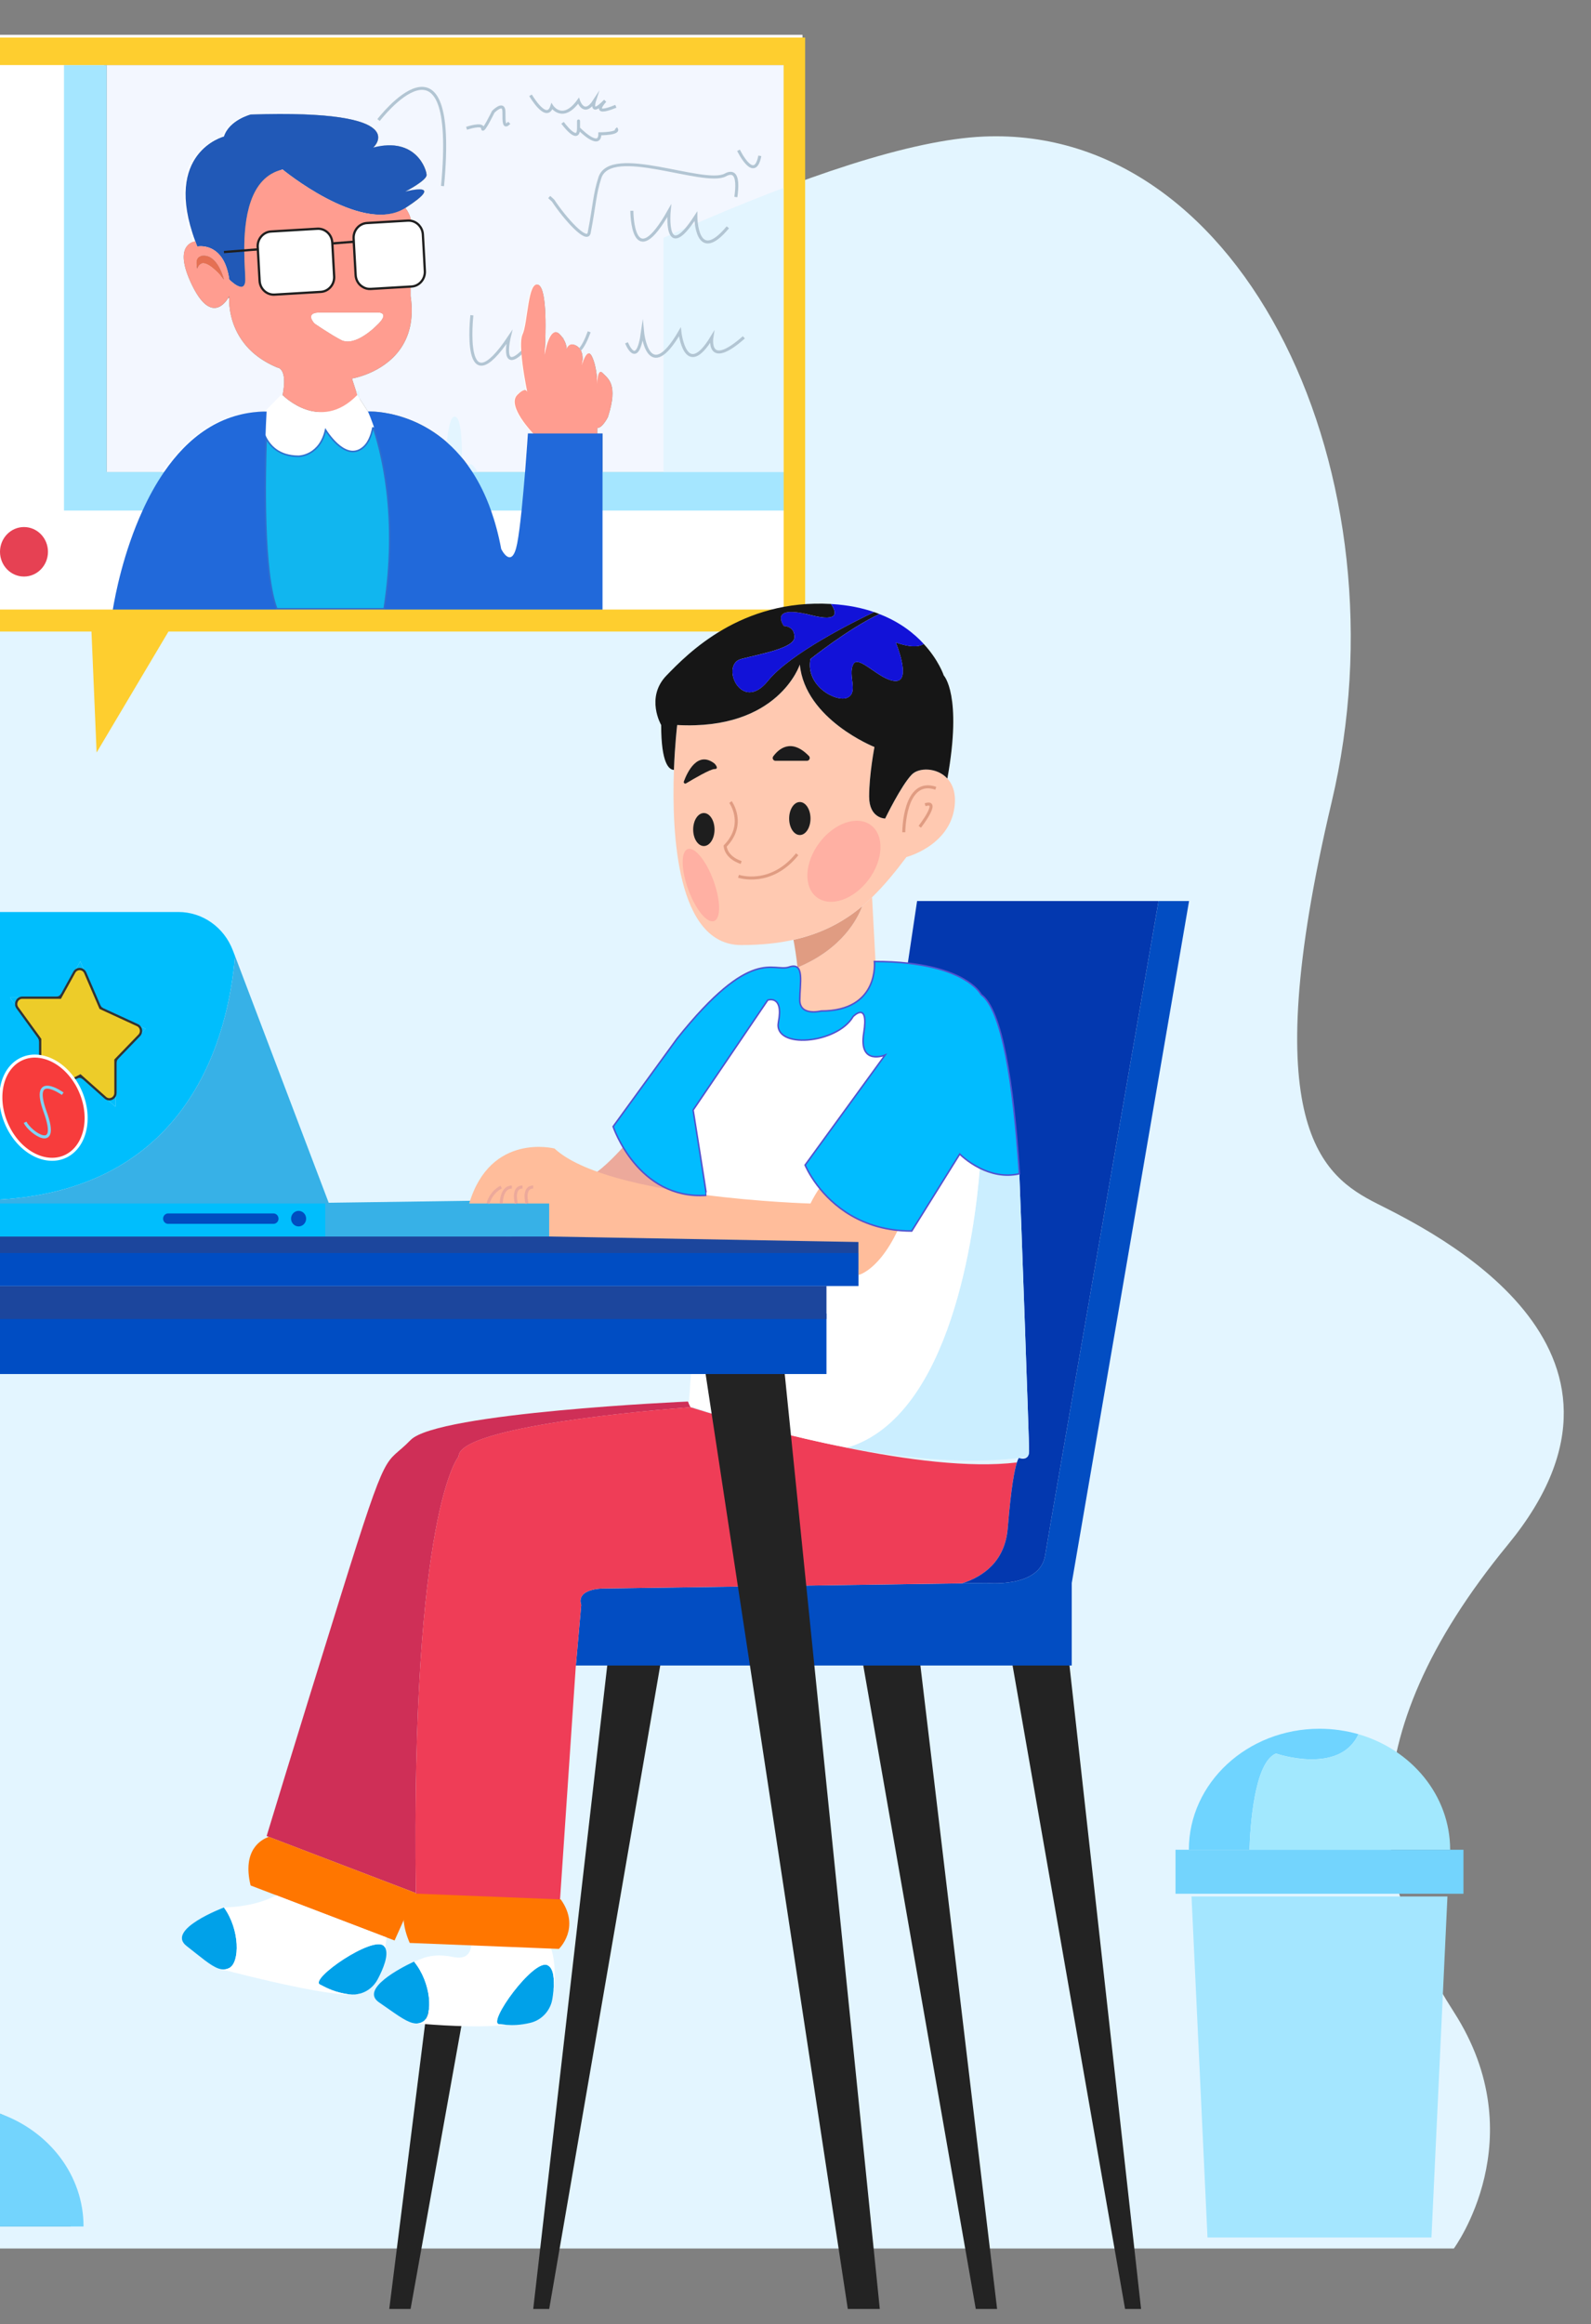 <?xml version="1.0" encoding="utf-8"?>
<!-- Generator: Adobe Illustrator 23.0.3, SVG Export Plug-In . SVG Version: 6.00 Build 0)  -->
<svg version="1.1" id="Слой_1" xmlns="http://www.w3.org/2000/svg" xmlns:xlink="http://www.w3.org/1999/xlink" x="0px" y="0px"
	 viewBox="0 0 526 768" style="enable-background:new 0 0 526 768;" xml:space="preserve">
<rect x="0" y="0" width="526" height="768" fill="#808080" stroke="none"/>
<style type="text/css">
	.st0{fill:#F3F7FF;}
	.st1{fill:#E3F5FF;}
	.st2{fill:#FFFFFF;}
	.st3{fill:#A4E6FF;}
	.st4{fill:#6FD4FF;}
	.st5{fill:#A2E8FE;}
	.st6{fill:#73D4FD;}
	.st7{fill:#232323;}
	.st8{fill:none;}
	.st9{fill:#CF2F57;}
	.st10{fill:#FF7600;}
	.st11{fill:#00A1E9;}
	.st12{fill:#024DC2;}
	.st13{fill:#EF3D57;}
	.st14{fill:#0338AF;}
	.st15{fill:#CBEEFF;}
	.st16{fill:#004DC3;}
	.st17{fill:#1C469D;}
	.st18{fill:#A5E6FF;}
	.st19{fill:#11B6EF;stroke:#2E6FCE;stroke-miterlimit:10;}
	.st20{fill:#2169DA;}
	.st21{fill:none;stroke:#B2C5D3;stroke-miterlimit:10;}
	.st22{fill:#FF9D90;}
	.st23{fill:#FECE2F;}
	.st24{fill:#2159B7;}
	.st25{fill:#E57053;}
	.st26{fill:none;stroke:#1E1E1E;stroke-width:0.75;stroke-miterlimit:10;}
	.st27{fill:#FFFFFF;stroke:#1E1E1E;stroke-width:0.75;stroke-miterlimit:10;}
	.st28{fill:#E64153;}
	.st29{fill:#FFCBB2;}
	.st30{fill:#E09C82;}
	.st31{fill:#FFC9B1;}
	.st32{fill:#161616;}
	.st33{fill:#1212D8;}
	.st34{fill:#1B1B1C;}
	.st35{fill:#1E1E1E;}
	.st36{fill:#FFB0A3;}
	.st37{fill:none;stroke:#E09C82;stroke-miterlimit:10;}
	.st38{fill:#00BEFD;}
	.st39{fill:#37B1E7;}
	.st40{fill:#00BEFD;stroke:#333333;stroke-width:0.75;stroke-miterlimit:10;}
	.st41{fill:#EDCC29;stroke:#333333;stroke-width:0.75;stroke-miterlimit:10;}
	.st42{fill:#F73C3C;stroke:#FFFFFF;stroke-miterlimit:10;}
	.st43{fill:#004DC0;}
	.st44{fill:none;stroke:#7FD3F4;stroke-miterlimit:10;}
	.st45{fill:#ECA99B;}
	.st46{fill:#FFBD9B;}
	.st47{fill:none;stroke:#ECA99B;stroke-miterlimit:10;}
	.st48{fill:#01BCFF;stroke:#5151CE;stroke-width:0.5;stroke-miterlimit:10;}
</style>
<path class="st0" d="M35.26,21.5v134.49h18.99c7.7-11.21,18.62-19.99,33.9-19.99l5.29-5.45c1.76-9.09-1.76-9.09-1.76-9.09
	c-1.69-0.69-3.21-1.49-4.57-2.34c-2.71-1.69-4.78-3.62-6.33-5.6c-4.76-6-5.06-12.58-5.02-14.85l-0.19-0.38
	c-1.11,1.89-5.92,8.61-12.09-4.09c-5.85-12.07-0.78-14.12,1.11-14.45c-10.89-29.37,9.47-34.62,9.47-34.62
	c1.76-5.45,8.81-7.27,8.81-7.27c54.65-1.82,40.55,10.9,40.55,10.9c14.1-3.63,17.63,7.27,17.63,9.09c0,1.74-6.47,5.16-7.02,5.43
	c0.72-0.18,13.66-3.36-0.02,5.45c0.78,1,1.57,2.42,1.92,4.25c2.08,0.38,3.74,2.2,3.88,4.47l0.44,7.92l0.23,4.22
	c0.14,2.64-1.83,4.94-4.41,5.09l-0.32,0.02v3.13c2.38,15.88-7.21,22.74-13.75,25.52c-3.19,1.36-5.64,1.74-5.64,1.74l1.76,5.45
	l3.53,5.45c0,0,20.89-1.07,34.53,19.99h17.42c0.56-7.03,0.93-12.72,0.93-12.72h1.76c0,0-8.81-9.09-5.29-12.72
	c2.13-2.2,2.98-1.74,3.31-1.04c-0.48-2.36-1.6-8.23-1.94-12.96c-0.19-2.64-0.14-4.89,0.39-6c1.76-3.63,1.76-18.17,5.29-16.36
	c2.96,1.53,2.33,17.08,2.06,21.95c-0.02,0.15-0.02,0.29-0.02,0.42c0,0.07-0.02,0.16-0.02,0.24c0,0.05,0,0.11-0.02,0.15v0.35
	c0.05-0.22,0.11-0.56,0.19-0.96c0.02-0.15,0.05-0.29,0.09-0.44c0.04-0.15,0.05-0.29,0.09-0.45c0.04-0.09,0.05-0.2,0.07-0.31
	c0.05-0.18,0.11-0.36,0.14-0.56c0.02-0.02,0.02-0.04,0.04-0.07c0.02-0.07,0.04-0.13,0.05-0.2c0.02-0.05,0.04-0.11,0.04-0.15
	c0.07-0.2,0.12-0.42,0.19-0.62c0.07-0.24,0.14-0.47,0.23-0.69c0,0,0,0,0-0.02c0.02-0.02,0.02-0.04,0.04-0.05
	c0.02-0.05,0.04-0.09,0.05-0.15c0.05-0.15,0.11-0.29,0.16-0.42l0.02-0.02c0-0.02,0-0.04,0-0.04c0.05-0.09,0.09-0.16,0.12-0.25
	c0.3-0.65,0.65-1.24,1.06-1.6c0.05-0.07,0.12-0.15,0.19-0.18c0.07-0.05,0.14-0.09,0.21-0.13c0.02-0.02,0.04-0.02,0.04-0.04
	c0.05-0.02,0.11-0.05,0.16-0.07c0.02,0,0.02,0,0.02,0s0.02-0.02,0.04-0.02c0.05-0.02,0.11-0.04,0.18-0.04
	c0.07-0.04,0.14-0.04,0.21-0.04c0.05,0,0.11,0.02,0.18,0.02h0.09v0.02c0.02,0,0.02,0,0.02,0h0.02c0.02,0,0.04,0.02,0.05,0.02
	c0.02,0.02,0.04,0.02,0.05,0.02c0.04,0,0.05,0,0.09,0.02c0,0,0,0,0.02,0.02c0.02,0,0.02,0,0.02,0c0.05,0.04,0.11,0.05,0.16,0.07
	v0.02c0.02,0,0.05,0.02,0.07,0.04c0.02,0,0.02,0,0.02,0c0.11,0.05,0.19,0.11,0.28,0.18c0.12,0.11,0.25,0.22,0.37,0.35
	c0.32,0.33,0.6,0.67,0.83,1c0.02-0.04,0.04-0.05,0.05-0.09c0,0,0.04,0.11,0.09,0.29c0.65,0.95,0.99,1.87,1.15,2.69
	c0.09,0.16,0.18,0.31,0.3,0.45c0.48-0.93,1.34-1.49,2.87-0.71c0.63,0.33,1.09,0.76,1.41,1.27c1.13,1.69,0.79,4.09,0.55,5.27
	c0.51-1.74,1.92-5.82,3.33-2.91c1.76,3.63,1.76,9.09,1.76,9.09s0-5.45,1.76-3.63s5.29,3.63,1.76,14.54c0,0-1.76,3.63-3.53,3.63v1.82
	h1.76v12.72h59.94V21.5H35.26z"/>
<path class="st1" d="M498.57,510.38c-53.74,65.43-44.78,112.68-17.91,154.48s0,78.15,0,78.15H0v-7.27h23.39
	c0-17.01-9.72-31.53-23.39-37.29V197.78c0,0,0.25-0.16,0.75-0.47c2-1.24,8.05-4.96,17.17-10.49c3.54-2.13,7.54-4.53,11.94-7.16
	v19.94h16.08c6.52-11.21,15.76-19.99,28.71-19.99l4.48-5.45c1.49-9.09-1.49-9.09-1.49-9.09c-1.43-0.69-2.72-1.49-3.87-2.34
	c-2.3-1.69-4.05-3.62-5.36-5.6c10.33-5.92,21.47-12.21,33.15-18.7c5.61-3.11,11.36-6.25,17.2-9.43l0.19,4.22
	c0.12,2.64-1.55,4.94-3.73,5.09l-0.27,0.02v3.13c2.02,15.88-6.11,22.74-11.64,25.52c-2.7,1.36-4.78,1.74-4.78,1.74l1.49,5.45
	l2.99,5.45c0,0,17.69-1.07,29.24,19.99h14.75c0.48-7.03,0.79-12.72,0.79-12.72h1.49c0,0-7.46-9.09-4.48-12.72
	c1.81-2.2,2.52-1.74,2.81-1.04c-0.4-2.36-1.36-8.23-1.64-12.96c-0.16-2.64-0.12-4.89,0.33-6c1.49-3.63,1.49-18.17,4.48-16.36
	c1.84,1.13,2.05,9.72,1.93,16.17c0,0.29,0,0.58-0.01,0.87c-0.01,1.14-0.06,2.2-0.09,3.11c-0.01,0.22-0.01,0.44-0.03,0.65v0.13
	c-0.01,0.36-0.03,0.69-0.04,0.98c0,0.02,0,0.04,0,0.04c-0.01,0.15-0.01,0.29-0.01,0.42c-0.01,0.04-0.01,0.05-0.01,0.09v0.15
	c0,0.02-0.01,0.05-0.01,0.07v0.2c-0.01,0.15-0.01,0.25-0.01,0.35c0.01-0.04,0.01-0.07,0.01-0.13c0.04-0.31,0.12-0.8,0.24-1.4
	c0-0.05,0.01-0.11,0.03-0.16c0.01-0.09,0.03-0.18,0.04-0.29c0.03-0.09,0.04-0.2,0.06-0.31c0.03-0.05,0.03-0.13,0.04-0.2
	c0.03-0.11,0.06-0.24,0.07-0.35c0,0,0.01-0.02,0-0.04c0.03-0.13,0.06-0.25,0.1-0.38c0.1-0.44,0.22-0.89,0.36-1.33
	c0.01-0.04,0.01-0.05,0.03-0.07c0.01-0.05,0.03-0.11,0.04-0.16c0.01-0.04,0.03-0.09,0.04-0.13c0.03-0.09,0.06-0.18,0.09-0.27
	l0.01-0.02c0.03-0.11,0.07-0.2,0.1-0.29c0.04-0.09,0.07-0.2,0.12-0.29c0.04-0.09,0.09-0.18,0.12-0.27c0.03-0.07,0.06-0.13,0.09-0.18
	c0.07-0.16,0.16-0.31,0.25-0.44c0.04-0.09,0.1-0.16,0.15-0.24c0.1-0.15,0.21-0.27,0.33-0.36c0.04-0.04,0.1-0.07,0.16-0.13
	c0,0,0,0,0.01,0c0.01-0.02,0.03-0.02,0.03-0.04c0.04-0.02,0.09-0.05,0.13-0.07c0.01,0,0.01,0,0.01,0s0.01-0.02,0.03-0.02
	c0.04-0.02,0.1-0.02,0.15-0.04c0.12-0.04,0.25-0.04,0.4,0c0.01,0,0.01,0.02,0.03,0l0.01,0.02c0,0,0.01,0,0.03,0
	c0.01,0.02,0.03,0.02,0.04,0.02c0.03,0.02,0.06,0.04,0.09,0.04c0.01,0,0.01,0,0.01,0c0.04,0.04,0.09,0.05,0.13,0.07v0.02h0.01
	c0.01,0.02,0.03,0.02,0.04,0.04c0.01,0,0.01,0,0.01,0c0.09,0.05,0.16,0.11,0.24,0.18c0.1,0.11,0.21,0.22,0.31,0.35
	c0.27,0.33,0.51,0.67,0.7,1c0.01-0.04,0.03-0.05,0.04-0.09c0,0,0.03,0.11,0.07,0.29c0.55,0.95,0.84,1.87,0.97,2.69
	c0.07,0.16,0.15,0.31,0.25,0.45c0.4-0.93,1.13-1.49,2.43-0.71c0.54,0.33,0.93,0.76,1.19,1.27c0.96,1.69,0.67,4.09,0.46,5.27
	c0.43-1.74,1.63-5.82,2.82-2.91c1.49,3.63,1.49,9.09,1.49,9.09s0-5.45,1.49-3.63c1.49,1.82,4.48,3.63,1.49,14.54
	c0,0-1.49,3.63-2.99,3.63v1.82h1.49v12.72h50.75V78.58c1.75-0.78,3.49-1.54,5.22-2.31c0.24-0.11,0.49-0.22,0.75-0.33
	c39.56-17.37,75.76-29.81,100.01-30.82c86.58-3.63,140.32,112.68,114.94,219.91c-25.38,107.23-2.99,123.58,14.93,132.67
	C473.19,406.79,552.31,444.95,498.57,510.38z"/>
<path class="st2" d="M104.01,106.91c0,0-3.53-3.63,1.76-3.63s19.39,0,19.39,0s3.53,0,0,3.63s-8.81,7.27-12.34,5.45
	S104.01,106.91,104.01,106.91z"/>
<path class="st2" d="M109.34,80.45v-0.13l-0.02-0.2c-0.14-2.65-2.37-4.69-4.95-4.54l-15.35,0.91c-2.56,0.15-4.56,2.44-4.42,5.09
	l0.05,0.78v0.04l0.58,10.41c0.14,2.65,2.37,4.69,4.95,4.54l15.35-0.91c2.56-0.15,4.56-2.44,4.42-5.09L109.34,80.45z M109.34,80.45
	v-0.13l-0.02-0.2c-0.14-2.65-2.37-4.69-4.95-4.54l-15.35,0.91c-2.56,0.15-4.56,2.44-4.42,5.09l0.05,0.78v0.04l0.58,10.41
	c0.14,2.65,2.37,4.69,4.95,4.54l15.35-0.91c2.56-0.15,4.56-2.44,4.42-5.09L109.34,80.45z M72.61,90.05
	c-0.04-0.11-0.09-0.22-0.14-0.35c-0.65-1.49-1.66-3.25-3.11-4.31c-0.18-0.13-0.37-0.25-0.57-0.36c-0.04-0.02-0.05-0.04-0.09-0.05
	c-0.21-0.09-0.42-0.2-0.65-0.27c0,0,0,0-0.02,0c-0.25-0.09-0.5-0.15-0.76-0.18c-4.37-0.58-2.71,4.22-2.71,4.22
	c0.85-2.6,2.9-1.89,4.81-0.44c0.53,0.4,1.04,0.85,1.52,1.31c0.48,0.45,0.92,0.93,1.29,1.33c0.21,0.24,0.41,0.45,0.58,0.65
	c0.11,0.15,0.21,0.25,0.3,0.36c0.02,0.02,0.02,0.04,0.04,0.04c0.09,0.11,0.16,0.2,0.21,0.27l0.07,0.07
	C73.35,92.14,73.08,91.21,72.61,90.05z M109.34,80.45v-0.13l-0.02-0.2c-0.14-2.65-2.37-4.69-4.95-4.54l-15.35,0.91
	c-2.56,0.15-4.56,2.44-4.42,5.09l0.05,0.78v0.04l0.58,10.41c0.14,2.65,2.37,4.69,4.95,4.54l15.35-0.91
	c2.56-0.15,4.56-2.44,4.42-5.09L109.34,80.45z M109.34,80.45v-0.13l-0.02-0.2c-0.14-2.65-2.37-4.69-4.95-4.54l-15.35,0.91
	c-2.56,0.15-4.56,2.44-4.42,5.09l0.05,0.78v0.04l0.58,10.41c0.14,2.65,2.37,4.69,4.95,4.54l15.35-0.91
	c2.56-0.15,4.56-2.44,4.42-5.09L109.34,80.45z M72.61,90.05c-0.04-0.11-0.09-0.22-0.14-0.35c-0.65-1.49-1.66-3.25-3.11-4.31
	c-0.18-0.13-0.37-0.25-0.57-0.36c-0.04-0.02-0.05-0.04-0.09-0.05c-0.21-0.09-0.42-0.2-0.65-0.27c0,0,0,0-0.02,0
	c-0.25-0.09-0.5-0.15-0.76-0.18c-4.37-0.58-2.71,4.22-2.71,4.22c0.85-2.6,2.9-1.89,4.81-0.44c0.53,0.4,1.04,0.85,1.52,1.31
	c0.48,0.45,0.92,0.93,1.29,1.33c0.21,0.24,0.41,0.45,0.58,0.65c0.11,0.15,0.21,0.25,0.3,0.36c0.02,0.02,0.02,0.04,0.04,0.04
	c0.09,0.11,0.16,0.2,0.21,0.27l0.07,0.07C73.35,92.14,73.08,91.21,72.61,90.05z M72.61,90.05c-0.04-0.11-0.09-0.22-0.14-0.35
	c-0.65-1.49-1.66-3.25-3.11-4.31c-0.18-0.13-0.37-0.25-0.57-0.36c-0.04-0.02-0.05-0.04-0.09-0.05c-0.21-0.09-0.42-0.2-0.65-0.27
	c0,0,0,0-0.02,0c-0.25-0.09-0.5-0.15-0.76-0.18c-4.37-0.58-2.71,4.22-2.71,4.22c0.85-2.6,2.9-1.89,4.81-0.44
	c0.53,0.4,1.04,0.85,1.52,1.31c0.48,0.45,0.92,0.93,1.29,1.33c0.21,0.24,0.41,0.45,0.58,0.65c0.11,0.15,0.21,0.25,0.3,0.36
	c0.02,0.02,0.02,0.04,0.04,0.04c0.09,0.11,0.16,0.2,0.21,0.27l0.07,0.07C73.35,92.14,73.08,91.21,72.61,90.05z M109.34,80.45v-0.13
	l-0.02-0.2c-0.14-2.65-2.37-4.69-4.95-4.54l-15.35,0.91c-2.56,0.15-4.56,2.44-4.42,5.09l0.05,0.78v0.04l0.58,10.41
	c0.14,2.65,2.37,4.69,4.95,4.54l15.35-0.91c2.56-0.15,4.56-2.44,4.42-5.09L109.34,80.45z M109.34,80.45v-0.13l-0.02-0.2
	c-0.14-2.65-2.37-4.69-4.95-4.54l-15.35,0.91c-2.56,0.15-4.56,2.44-4.42,5.09l0.05,0.78v0.04l0.58,10.41
	c0.14,2.65,2.37,4.69,4.95,4.54l15.35-0.91c2.56-0.15,4.56-2.44,4.42-5.09L109.34,80.45z M72.61,90.05
	c-0.04-0.11-0.09-0.22-0.14-0.35c-0.65-1.49-1.66-3.25-3.11-4.31c-0.18-0.13-0.37-0.25-0.57-0.36c-0.04-0.02-0.05-0.04-0.09-0.05
	c-0.21-0.09-0.42-0.2-0.65-0.27c0,0,0,0-0.02,0c-0.25-0.09-0.5-0.15-0.76-0.18c-4.37-0.58-2.71,4.22-2.71,4.22
	c0.85-2.6,2.9-1.89,4.81-0.44c0.53,0.4,1.04,0.85,1.52,1.31c0.48,0.45,0.92,0.93,1.29,1.33c0.21,0.24,0.41,0.45,0.58,0.65
	c0.11,0.15,0.21,0.25,0.3,0.36c0.02,0.02,0.02,0.04,0.04,0.04c0.09,0.11,0.16,0.2,0.21,0.27l0.07,0.07
	C73.35,92.14,73.08,91.21,72.61,90.05z M72.61,90.05c-0.04-0.11-0.09-0.22-0.14-0.35c-0.65-1.49-1.66-3.25-3.11-4.31
	c-0.18-0.13-0.37-0.25-0.57-0.36c-0.04-0.02-0.05-0.04-0.09-0.05c-0.21-0.09-0.42-0.2-0.65-0.27c0,0,0,0-0.02,0
	c-0.25-0.09-0.5-0.15-0.76-0.18c-4.37-0.58-2.71,4.22-2.71,4.22c0.85-2.6,2.9-1.89,4.81-0.44c0.53,0.4,1.04,0.85,1.52,1.31
	c0.48,0.45,0.92,0.93,1.29,1.33c0.21,0.24,0.41,0.45,0.58,0.65c0.11,0.15,0.21,0.25,0.3,0.36c0.02,0.02,0.02,0.04,0.04,0.04
	c0.09,0.11,0.16,0.2,0.21,0.27l0.07,0.07C73.35,92.14,73.08,91.21,72.61,90.05z M109.34,80.45v-0.13l-0.02-0.2
	c-0.14-2.65-2.37-4.69-4.95-4.54l-15.35,0.91c-2.56,0.15-4.56,2.44-4.42,5.09l0.05,0.78v0.04l0.58,10.41
	c0.14,2.65,2.37,4.69,4.95,4.54l15.35-0.91c2.56-0.15,4.56-2.44,4.42-5.09L109.34,80.45z M109.34,80.45v-0.13l-0.02-0.2
	c-0.14-2.65-2.37-4.69-4.95-4.54l-15.35,0.91c-2.56,0.15-4.56,2.44-4.42,5.09l0.05,0.78v0.04l0.58,10.41
	c0.14,2.65,2.37,4.69,4.95,4.54l15.35-0.91c2.56-0.15,4.56-2.44,4.42-5.09L109.34,80.45z M72.61,90.05
	c-0.04-0.11-0.09-0.22-0.14-0.35c-0.65-1.49-1.66-3.25-3.11-4.31c-0.18-0.13-0.37-0.25-0.57-0.36c-0.04-0.02-0.05-0.04-0.09-0.05
	c-0.21-0.09-0.42-0.2-0.65-0.27c0,0,0,0-0.02,0c-0.25-0.09-0.5-0.15-0.76-0.18c-4.37-0.58-2.71,4.22-2.71,4.22
	c0.85-2.6,2.9-1.89,4.81-0.44c0.53,0.4,1.04,0.85,1.52,1.31c0.48,0.45,0.92,0.93,1.29,1.33c0.21,0.24,0.41,0.45,0.58,0.65
	c0.11,0.15,0.21,0.25,0.3,0.36c0.02,0.02,0.02,0.04,0.04,0.04c0.09,0.11,0.16,0.2,0.21,0.27l0.07,0.07
	C73.35,92.14,73.08,91.21,72.61,90.05z M72.61,90.05c-0.04-0.11-0.09-0.22-0.14-0.35c-0.65-1.49-1.66-3.25-3.11-4.31
	c-0.18-0.13-0.37-0.25-0.57-0.36c-0.04-0.02-0.05-0.04-0.09-0.05c-0.21-0.09-0.42-0.2-0.65-0.27c0,0,0,0-0.02,0
	c-0.25-0.09-0.5-0.15-0.76-0.18c-4.37-0.58-2.71,4.22-2.71,4.22c0.85-2.6,2.9-1.89,4.81-0.44c0.53,0.4,1.04,0.85,1.52,1.31
	c0.48,0.45,0.92,0.93,1.29,1.33c0.21,0.24,0.41,0.45,0.58,0.65c0.11,0.15,0.21,0.25,0.3,0.36c0.02,0.02,0.02,0.04,0.04,0.04
	c0.09,0.11,0.16,0.2,0.21,0.27l0.07,0.07C73.35,92.14,73.08,91.21,72.61,90.05z M109.34,80.45v-0.13l-0.02-0.2
	c-0.14-2.65-2.37-4.69-4.95-4.54l-15.35,0.91c-2.56,0.15-4.56,2.44-4.42,5.09l0.05,0.78v0.04l0.58,10.41
	c0.14,2.65,2.37,4.69,4.95,4.54l15.35-0.91c2.56-0.15,4.56-2.44,4.42-5.09L109.34,80.45z M109.34,80.45v-0.13l-0.02-0.2
	c-0.14-2.65-2.37-4.69-4.95-4.54l-15.35,0.91c-2.56,0.15-4.56,2.44-4.42,5.09l0.05,0.78v0.04l0.58,10.41
	c0.14,2.65,2.37,4.69,4.95,4.54l15.35-0.91c2.56-0.15,4.56-2.44,4.42-5.09L109.34,80.45z M72.61,90.05
	c-0.04-0.11-0.09-0.22-0.14-0.35c-0.65-1.49-1.66-3.25-3.11-4.31c-0.18-0.13-0.37-0.25-0.57-0.36c-0.04-0.02-0.05-0.04-0.09-0.05
	c-0.21-0.09-0.42-0.2-0.65-0.27c0,0,0,0-0.02,0c-0.25-0.09-0.5-0.15-0.76-0.18c-4.37-0.58-2.71,4.22-2.71,4.22
	c0.85-2.6,2.9-1.89,4.81-0.44c0.53,0.4,1.04,0.85,1.52,1.31c0.48,0.45,0.92,0.93,1.29,1.33c0.21,0.24,0.41,0.45,0.58,0.65
	c0.11,0.15,0.21,0.25,0.3,0.36c0.02,0.02,0.02,0.04,0.04,0.04c0.09,0.11,0.16,0.2,0.21,0.27l0.07,0.07
	C73.35,92.14,73.08,91.21,72.61,90.05z M72.61,90.05c-0.04-0.11-0.09-0.22-0.14-0.35c-0.65-1.49-1.66-3.25-3.11-4.31
	c-0.18-0.13-0.37-0.25-0.57-0.36c-0.04-0.02-0.05-0.04-0.09-0.05c-0.21-0.09-0.42-0.2-0.65-0.27c0,0,0,0-0.02,0
	c-0.25-0.09-0.5-0.15-0.76-0.18c-4.37-0.58-2.71,4.22-2.71,4.22c0.85-2.6,2.9-1.89,4.81-0.44c0.53,0.4,1.04,0.85,1.52,1.31
	c0.48,0.45,0.92,0.93,1.29,1.33c0.21,0.24,0.41,0.45,0.58,0.65c0.11,0.15,0.21,0.25,0.3,0.36c0.02,0.02,0.02,0.04,0.04,0.04
	c0.09,0.11,0.16,0.2,0.21,0.27l0.07,0.07C73.35,92.14,73.08,91.21,72.61,90.05z M109.34,80.45v-0.13l-0.02-0.2
	c-0.14-2.65-2.37-4.69-4.95-4.54l-15.35,0.91c-2.56,0.15-4.56,2.44-4.42,5.09l0.05,0.78v0.04l0.58,10.41
	c0.14,2.65,2.37,4.69,4.95,4.54l15.35-0.91c2.56-0.15,4.56-2.44,4.42-5.09L109.34,80.45z M109.34,80.45v-0.13l-0.02-0.2
	c-0.14-2.65-2.37-4.69-4.95-4.54l-15.35,0.91c-2.56,0.15-4.56,2.44-4.42,5.09l0.05,0.78v0.04l0.58,10.41
	c0.14,2.65,2.37,4.69,4.95,4.54l15.35-0.91c2.56-0.15,4.56-2.44,4.42-5.09L109.34,80.45z M72.61,90.05
	c-0.04-0.11-0.09-0.22-0.14-0.35c-0.65-1.49-1.66-3.25-3.11-4.31c-0.18-0.13-0.37-0.25-0.57-0.36c-0.04-0.02-0.05-0.04-0.09-0.05
	c-0.21-0.09-0.42-0.2-0.65-0.27c0,0,0,0-0.02,0c-0.25-0.09-0.5-0.15-0.76-0.18c-4.37-0.58-2.71,4.22-2.71,4.22
	c0.85-2.6,2.9-1.89,4.81-0.44c0.53,0.4,1.04,0.85,1.52,1.31c0.48,0.45,0.92,0.93,1.29,1.33c0.21,0.24,0.41,0.45,0.58,0.65
	c0.11,0.15,0.21,0.25,0.3,0.36c0.02,0.02,0.02,0.04,0.04,0.04c0.09,0.11,0.16,0.2,0.21,0.27l0.07,0.07
	C73.35,92.14,73.08,91.21,72.61,90.05z M72.61,90.05c-0.04-0.11-0.09-0.22-0.14-0.35c-0.65-1.49-1.66-3.25-3.11-4.31
	c-0.18-0.13-0.37-0.25-0.57-0.36c-0.04-0.02-0.05-0.04-0.09-0.05c-0.21-0.09-0.42-0.2-0.65-0.27c0,0,0,0-0.02,0
	c-0.25-0.09-0.5-0.15-0.76-0.18c-4.37-0.58-2.71,4.22-2.71,4.22c0.85-2.6,2.9-1.89,4.81-0.44c0.53,0.4,1.04,0.85,1.52,1.31
	c0.48,0.45,0.92,0.93,1.29,1.33c0.21,0.24,0.41,0.45,0.58,0.65c0.11,0.15,0.21,0.25,0.3,0.36c0.02,0.02,0.02,0.04,0.04,0.04
	c0.09,0.11,0.16,0.2,0.21,0.27l0.07,0.07C73.35,92.14,73.08,91.21,72.61,90.05z M109.34,80.45v-0.13l-0.02-0.2
	c-0.14-2.65-2.37-4.69-4.95-4.54l-15.35,0.91c-2.56,0.15-4.56,2.44-4.42,5.09l0.05,0.78v0.04l0.58,10.41
	c0.14,2.65,2.37,4.69,4.95,4.54l15.35-0.91c2.56-0.15,4.56-2.44,4.42-5.09L109.34,80.45z M109.34,80.45v-0.13l-0.02-0.2
	c-0.14-2.65-2.37-4.69-4.95-4.54l-15.35,0.91c-2.56,0.15-4.56,2.44-4.42,5.09l0.05,0.78v0.04l0.58,10.41
	c0.14,2.65,2.37,4.69,4.95,4.54l15.35-0.91c2.56-0.15,4.56-2.44,4.42-5.09L109.34,80.45z M72.61,90.05
	c-0.04-0.11-0.09-0.22-0.14-0.35c-0.65-1.49-1.66-3.25-3.11-4.31c-0.18-0.13-0.37-0.25-0.57-0.36c-0.04-0.02-0.05-0.04-0.09-0.05
	c-0.21-0.09-0.42-0.2-0.65-0.27c0,0,0,0-0.02,0c-0.25-0.09-0.5-0.15-0.76-0.18c-4.37-0.58-2.71,4.22-2.71,4.22
	c0.85-2.6,2.9-1.89,4.81-0.44c0.53,0.4,1.04,0.85,1.52,1.31c0.48,0.45,0.92,0.93,1.29,1.33c0.21,0.24,0.41,0.45,0.58,0.65
	c0.11,0.15,0.21,0.25,0.3,0.36c0.02,0.02,0.02,0.04,0.04,0.04c0.09,0.11,0.16,0.2,0.21,0.27l0.07,0.07
	C73.35,92.14,73.08,91.21,72.61,90.05z M72.61,90.05c-0.04-0.11-0.09-0.22-0.14-0.35c-0.65-1.49-1.66-3.25-3.11-4.31
	c-0.18-0.13-0.37-0.25-0.57-0.36c-0.04-0.02-0.05-0.04-0.09-0.05c-0.21-0.09-0.42-0.2-0.65-0.27c0,0,0,0-0.02,0
	c-0.25-0.09-0.5-0.15-0.76-0.18c-4.37-0.58-2.71,4.22-2.71,4.22c0.85-2.6,2.9-1.89,4.81-0.44c0.53,0.4,1.04,0.85,1.52,1.31
	c0.48,0.45,0.92,0.93,1.29,1.33c0.21,0.24,0.41,0.45,0.58,0.65c0.11,0.15,0.21,0.25,0.3,0.36c0.02,0.02,0.02,0.04,0.04,0.04
	c0.09,0.11,0.16,0.2,0.21,0.27l0.07,0.07C73.35,92.14,73.08,91.21,72.61,90.05z M74.92,98.28l0.19,0.38
	c0.02-0.55,0.05-0.84,0.05-0.84S75.08,98.01,74.92,98.28z M109.34,80.45v-0.13l-0.02-0.2c-0.14-2.65-2.37-4.69-4.95-4.54
	l-15.35,0.91c-2.56,0.15-4.56,2.44-4.42,5.09l0.05,0.78v0.04l0.58,10.41c0.14,2.65,2.37,4.69,4.95,4.54l15.35-0.91
	c2.56-0.15,4.56-2.44,4.42-5.09L109.34,80.45z M140.61,57.84c0-1.82-3.54-12.72-17.69-9.09c0,0,14.15-12.72-40.68-10.9
	c0,0-7.07,1.82-8.84,7.27c0,0-20.43,5.25-9.5,34.62c0.19,0.56,0.42,1.14,0.65,1.73c0,0,0.37-0.07,0.96-0.09
	c2.33-0.05,8.24,0.85,9.66,11c0,0,5.31,5.45,5.31,0c0-1.64-0.32-5.25-0.34-9.61v-0.02c-0.04-10.1,1.59-24.17,12.72-26.72
	c0,0,25.35,20.83,39.69,13.29c0.34-0.16,0.67-0.36,0.99-0.56c0,0,0.02,0,0.02-0.02c13.73-8.81,0.74-5.63,0.02-5.45
	C134.12,63.01,140.61,59.59,140.61,57.84z M140.61,57.84c0-1.82-3.54-12.72-17.69-9.09c0,0,14.15-12.72-40.68-10.9
	c0,0-7.07,1.82-8.84,7.27c0,0-20.43,5.25-9.5,34.62c0.19,0.56,0.42,1.14,0.65,1.73c0,0,0.37-0.07,0.96-0.09
	c2.33-0.05,8.24,0.85,9.66,11c0,0,5.31,5.45,5.31,0c0-1.64-0.32-5.25-0.34-9.61v-0.02c-0.04-10.1,1.59-24.17,12.72-26.72
	c0,0,25.35,20.83,39.69,13.29c0.34-0.16,0.67-0.36,0.99-0.56c0,0,0.02,0,0.02-0.02c13.73-8.81,0.74-5.63,0.02-5.45
	C134.12,63.01,140.61,59.59,140.61,57.84z M109.34,80.45v-0.13l-0.02-0.2c-0.14-2.65-2.37-4.69-4.95-4.54l-15.35,0.91
	c-2.56,0.15-4.56,2.44-4.42,5.09l0.05,0.78v0.04l0.58,10.41c0.14,2.65,2.37,4.69,4.95,4.54l15.35-0.91
	c2.56-0.15,4.56-2.44,4.42-5.09L109.34,80.45z M74.92,98.28l0.19,0.38c0.02-0.55,0.05-0.84,0.05-0.84S75.08,98.01,74.92,98.28z
	 M72.61,90.05c-0.04-0.11-0.09-0.22-0.14-0.35c-0.65-1.49-1.66-3.25-3.11-4.31c-0.18-0.13-0.37-0.25-0.57-0.36
	c-0.04-0.02-0.05-0.04-0.09-0.05c-0.21-0.09-0.42-0.2-0.65-0.27c0,0,0,0-0.02,0c-0.25-0.09-0.5-0.15-0.76-0.18
	c-4.37-0.58-2.71,4.22-2.71,4.22c0.85-2.6,2.9-1.89,4.81-0.44c0.53,0.4,1.04,0.85,1.52,1.31c0.48,0.45,0.92,0.93,1.29,1.33
	c0.21,0.24,0.41,0.45,0.58,0.65c0.11,0.15,0.21,0.25,0.3,0.36c0.02,0.02,0.02,0.04,0.04,0.04c0.09,0.11,0.16,0.2,0.21,0.27
	l0.07,0.07C73.35,92.14,73.08,91.21,72.61,90.05z M72.61,90.05c-0.04-0.11-0.09-0.22-0.14-0.35c-0.65-1.49-1.66-3.25-3.11-4.31
	c-0.18-0.13-0.37-0.25-0.57-0.36c-0.04-0.02-0.05-0.04-0.09-0.05c-0.21-0.09-0.42-0.2-0.65-0.27c0,0,0,0-0.02,0
	c-0.25-0.09-0.5-0.15-0.76-0.18c-4.37-0.58-2.71,4.22-2.71,4.22c0.85-2.6,2.9-1.89,4.81-0.44c0.53,0.4,1.04,0.85,1.52,1.31
	c0.48,0.45,0.92,0.93,1.29,1.33c0.21,0.24,0.41,0.45,0.58,0.65c0.11,0.15,0.21,0.25,0.3,0.36c0.02,0.02,0.02,0.04,0.04,0.04
	c0.09,0.11,0.16,0.2,0.21,0.27l0.07,0.07C73.35,92.14,73.08,91.21,72.61,90.05z M74.92,98.28l0.19,0.38
	c0.02-0.55,0.05-0.84,0.05-0.84S75.08,98.01,74.92,98.28z M109.34,80.45v-0.13l-0.02-0.2c-0.14-2.65-2.37-4.69-4.95-4.54
	l-15.35,0.91c-2.56,0.15-4.56,2.44-4.42,5.09l0.05,0.78v0.04l0.58,10.41c0.14,2.65,2.37,4.69,4.95,4.54l15.35-0.91
	c2.56-0.15,4.56-2.44,4.42-5.09L109.34,80.45z M140.61,57.84c0-1.82-3.54-12.72-17.69-9.09c0,0,14.15-12.72-40.68-10.9
	c0,0-7.07,1.82-8.84,7.27c0,0-20.43,5.25-9.5,34.62c0.19,0.56,0.42,1.14,0.65,1.73c0,0,0.37-0.07,0.96-0.09
	c2.33-0.05,8.24,0.85,9.66,11c0,0,5.31,5.45,5.31,0c0-1.64-0.32-5.25-0.34-9.61v-0.02c-0.04-10.1,1.59-24.17,12.72-26.72
	c0,0,25.35,20.83,39.69,13.29c0.34-0.16,0.67-0.36,0.99-0.56c0,0,0.02,0,0.02-0.02c13.73-8.81,0.74-5.63,0.02-5.45
	C134.12,63.01,140.61,59.59,140.61,57.84z M139.82,85.38l-0.44-7.92c-0.14-2.27-1.8-4.09-3.89-4.47c-0.35-0.07-0.71-0.09-1.08-0.07
	l-0.69,0.04l-12.88,0.76c-2.58,0.15-4.56,2.45-4.42,5.09l0.05,0.95v0.15l0.62,11.05c0.11,1.67,1.03,3.11,2.35,3.87
	c0.76,0.49,1.66,0.73,2.62,0.67l13.25-0.78l0.32-0.02c2.58-0.15,4.56-2.45,4.42-5.09L139.82,85.38z M182.8,109.95
	c0,0.02-0.02,0.02-0.04,0.04c0.05-0.04,0.12-0.07,0.19-0.11C182.9,109.89,182.85,109.93,182.8,109.95z M183.19,109.82
	c-0.02,0-0.04,0.02-0.05,0.02c0.04-0.02,0.07-0.02,0.12-0.02H183.19z M183.67,109.8h-0.09c-0.02,0-0.04,0.02-0.05,0.02
	c0.02-0.02,0.04-0.02,0.07,0h0.07c0.02,0,0.02,0,0.02,0C183.68,109.8,183.67,109.8,183.67,109.8z M183.9,109.88
	c-0.04-0.02-0.05-0.02-0.09-0.02c0.04,0.02,0.07,0.04,0.11,0.04C183.9,109.88,183.9,109.88,183.9,109.88z M179.76,117.42
	c0.02-0.04,0.02-0.07,0.02-0.13v-0.22C179.76,117.22,179.76,117.33,179.76,117.42z M179.77,116.86v0.09
	c0.02-0.04,0.02-0.09,0.02-0.15C179.79,116.82,179.77,116.84,179.77,116.86z M139.82,85.38l-0.44-7.92
	c-0.14-2.27-1.8-4.09-3.89-4.47c-0.35-0.07-0.71-0.09-1.08-0.07l-0.69,0.04l-12.88,0.76c-2.58,0.15-4.56,2.45-4.42,5.09l0.05,0.95
	v0.15l0.62,11.05c0.11,1.67,1.03,3.11,2.35,3.87c0.76,0.49,1.66,0.73,2.62,0.67l13.25-0.78l0.32-0.02c2.58-0.15,4.56-2.45,4.42-5.09
	L139.82,85.38z M140.61,57.84c0-1.82-3.54-12.72-17.69-9.09c0,0,14.15-12.72-40.68-10.9c0,0-7.07,1.82-8.84,7.27
	c0,0-20.43,5.25-9.5,34.62c0.19,0.56,0.42,1.14,0.65,1.73c0,0,0.37-0.07,0.96-0.09c2.33-0.05,8.24,0.85,9.66,11
	c0,0,5.31,5.45,5.31,0c0-1.64-0.32-5.25-0.34-9.61v-0.02c-0.04-10.1,1.59-24.17,12.72-26.72c0,0,25.35,20.83,39.69,13.29
	c0.34-0.16,0.67-0.36,0.99-0.56c0,0,0.02,0,0.02-0.02c13.73-8.81,0.74-5.63,0.02-5.45C134.12,63.01,140.61,59.59,140.61,57.84z
	 M109.34,80.45v-0.13l-0.02-0.2c-0.14-2.65-2.37-4.69-4.95-4.54l-15.35,0.91c-2.56,0.15-4.56,2.44-4.42,5.09l0.05,0.78v0.04
	l0.58,10.41c0.14,2.65,2.37,4.69,4.95,4.54l15.35-0.91c2.56-0.15,4.56-2.44,4.42-5.09L109.34,80.45z M74.92,98.28l0.19,0.38
	c0.02-0.55,0.05-0.84,0.05-0.84S75.08,98.01,74.92,98.28z M72.61,90.05c-0.04-0.11-0.09-0.22-0.14-0.35
	c-0.65-1.49-1.66-3.25-3.11-4.31c-0.18-0.13-0.37-0.25-0.57-0.36c-0.04-0.02-0.05-0.04-0.09-0.05c-0.21-0.09-0.42-0.2-0.65-0.27
	c0,0,0,0-0.02,0c-0.25-0.09-0.5-0.15-0.76-0.18c-4.37-0.58-2.71,4.22-2.71,4.22c0.85-2.6,2.9-1.89,4.81-0.44
	c0.53,0.4,1.04,0.85,1.52,1.31c0.48,0.45,0.92,0.93,1.29,1.33c0.21,0.24,0.41,0.45,0.58,0.65c0.11,0.15,0.21,0.25,0.3,0.36
	c0.02,0.02,0.02,0.04,0.04,0.04c0.09,0.11,0.16,0.2,0.21,0.27l0.07,0.07C73.35,92.14,73.08,91.21,72.61,90.05z M72.61,90.05
	c-0.04-0.11-0.09-0.22-0.14-0.35c-0.65-1.49-1.66-3.25-3.11-4.31c-0.18-0.13-0.37-0.25-0.57-0.36c-0.04-0.02-0.05-0.04-0.09-0.05
	c-0.21-0.09-0.42-0.2-0.65-0.27c0,0,0,0-0.02,0c-0.25-0.09-0.5-0.15-0.76-0.18c-4.37-0.58-2.71,4.22-2.71,4.22
	c0.85-2.6,2.9-1.89,4.81-0.44c0.53,0.4,1.04,0.85,1.52,1.31c0.48,0.45,0.92,0.93,1.29,1.33c0.21,0.24,0.41,0.45,0.58,0.65
	c0.11,0.15,0.21,0.25,0.3,0.36c0.02,0.02,0.02,0.04,0.04,0.04c0.09,0.11,0.16,0.2,0.21,0.27l0.07,0.07
	C73.35,92.14,73.08,91.21,72.61,90.05z M74.92,98.28l0.19,0.38c0.02-0.55,0.05-0.84,0.05-0.84S75.08,98.01,74.92,98.28z
	 M109.34,80.45v-0.13l-0.02-0.2c-0.14-2.65-2.37-4.69-4.95-4.54l-15.35,0.91c-2.56,0.15-4.56,2.44-4.42,5.09l0.05,0.78v0.04
	l0.58,10.41c0.14,2.65,2.37,4.69,4.95,4.54l15.35-0.91c2.56-0.15,4.56-2.44,4.42-5.09L109.34,80.45z M140.61,57.84
	c0-1.82-3.54-12.72-17.69-9.09c0,0,14.15-12.72-40.68-10.9c0,0-7.07,1.82-8.84,7.27c0,0-20.43,5.25-9.5,34.62
	c0.19,0.56,0.42,1.14,0.65,1.73c0,0,0.37-0.07,0.96-0.09c2.33-0.05,8.24,0.85,9.66,11c0,0,5.31,5.45,5.31,0
	c0-1.64-0.32-5.25-0.34-9.61v-0.02c-0.04-10.1,1.59-24.17,12.72-26.72c0,0,25.35,20.83,39.69,13.29c0.34-0.16,0.67-0.36,0.99-0.56
	c0,0,0.02,0,0.02-0.02c13.73-8.81,0.74-5.63,0.02-5.45C134.12,63.01,140.61,59.59,140.61,57.84z M139.82,85.38l-0.44-7.92
	c-0.14-2.27-1.8-4.09-3.89-4.47c-0.35-0.07-0.71-0.09-1.08-0.07l-0.69,0.04l-12.88,0.76c-2.58,0.15-4.56,2.45-4.42,5.09l0.05,0.95
	v0.15l0.62,11.05c0.11,1.67,1.03,3.11,2.35,3.87c0.76,0.49,1.66,0.73,2.62,0.67l13.25-0.78l0.32-0.02c2.58-0.15,4.56-2.45,4.42-5.09
	L139.82,85.38z M190.14,114.18c-1.54-0.78-2.41-0.22-2.88,0.71c0.99,1.56,2.48,2.64,4.3,0.56
	C191.24,114.95,190.78,114.51,190.14,114.18z M187.04,115.35c0.05-0.16,0.12-0.31,0.21-0.45c-0.12-0.15-0.21-0.29-0.3-0.45
	C187.01,114.77,187.03,115.07,187.04,115.35z M186.96,114.44c-0.16-0.82-0.5-1.74-1.15-2.69
	C185.96,112.26,186.35,113.38,186.96,114.44z M185.66,111.55c0.07,0.07,0.11,0.13,0.14,0.2c-0.05-0.18-0.09-0.29-0.09-0.29
	C185.7,111.49,185.68,111.51,185.66,111.55z M184.46,110.2c-0.09-0.07-0.18-0.13-0.28-0.18c0,0,0,0-0.02,0
	c-0.02-0.02-0.05-0.04-0.07-0.04v-0.02c-0.05-0.02-0.11-0.04-0.16-0.07c0,0,0,0-0.02,0c-0.02-0.02-0.02-0.02-0.02-0.02
	c-0.04-0.02-0.05-0.02-0.09-0.02c-0.02,0-0.04,0-0.05-0.02c-0.02,0-0.04,0-0.04,0l-0.02-0.02h-0.02c0-0.02-0.02-0.02-0.02-0.02
	h-0.09c-0.02,0-0.04,0.02-0.05,0.02h-0.34c-0.02,0-0.04,0.02-0.05,0.02c-0.04,0-0.09,0-0.12,0.02c-0.02,0-0.04,0.02-0.04,0.02
	s0,0-0.02,0c-0.05,0.02-0.11,0.05-0.16,0.07c0,0.02-0.02,0.02-0.04,0.04c-0.07,0.04-0.14,0.07-0.21,0.13
	c-0.07,0.05-0.14,0.11-0.19,0.18c-0.41,0.36-0.76,0.95-1.06,1.6c-0.04,0.09-0.09,0.18-0.12,0.29l-0.02,0.02
	c-0.05,0.13-0.11,0.27-0.16,0.42c-0.02,0.05-0.04,0.09-0.05,0.15c-0.02,0.02-0.02,0.04-0.04,0.05c0,0.02,0,0.02,0,0.02
	c-0.09,0.22-0.16,0.45-0.23,0.69c-0.07,0.2-0.12,0.42-0.19,0.62c0,0.04-0.02,0.09-0.04,0.15c-0.04,0.09-0.07,0.16-0.09,0.25
	c0,0,0.02,0.02,0,0.02c-0.04,0.2-0.09,0.38-0.14,0.56c-0.02,0.11-0.04,0.22-0.07,0.31c-0.04,0.16-0.05,0.31-0.09,0.45
	c-0.04,0.15-0.07,0.29-0.09,0.44c-0.09,0.4-0.14,0.75-0.19,0.96v-0.35c0.02-0.04,0.02-0.09,0.02-0.15v-0.15c0-0.04,0-0.05,0.02-0.09
	c0-0.13,0-0.27,0.02-0.42c0.27-4.87,0.9-20.43-2.07-21.95c-3.54-1.82-3.54,12.72-5.31,16.36c-0.53,1.11-0.58,3.36-0.39,6
	c0.85-0.78,1.86-1.85,3.04-3.27c0,0,1.54,4.76,4.63,4.31c1.57-0.22,3.56-1.78,5.93-6.03c-0.23-0.33-0.51-0.67-0.83-1
	C184.71,110.42,184.58,110.31,184.46,110.2z M139.38,77.45c-0.14-2.27-1.8-4.09-3.89-4.47c-0.35-0.07-0.71-0.09-1.08-0.07
	l-0.69,0.04l-12.88,0.76c-2.58,0.15-4.56,2.45-4.42,5.09l0.05,0.95v0.15l0.62,11.05c0.11,1.67,1.03,3.11,2.35,3.87
	c0.76,0.49,1.66,0.73,2.62,0.67l13.25-0.78l0.32-0.02c2.58-0.15,4.56-2.45,4.42-5.09l-0.23-4.22L139.38,77.45z M122.93,48.76
	c0,0,14.15-12.72-40.68-10.9c0,0-7.07,1.82-8.84,7.27c0,0-20.43,5.25-9.5,34.62c0.19,0.56,0.42,1.14,0.65,1.73
	c0,0,0.37-0.07,0.96-0.09c2.33-0.05,8.24,0.85,9.66,11c0,0,5.31,5.45,5.31,0c0-1.64-0.32-5.25-0.34-9.61v-0.02
	c-0.04-10.1,1.59-24.17,12.72-26.72c0,0,25.35,20.83,39.69,13.29c0.34-0.16,0.67-0.36,0.99-0.56c0,0,0.02,0,0.02-0.02
	c13.73-8.81,0.74-5.63,0.02-5.45c0.55-0.27,7.04-3.69,7.04-5.43C140.61,56.03,137.08,45.12,122.93,48.76z M109.34,80.33l-0.02-0.2
	c-0.14-2.65-2.37-4.69-4.95-4.54l-15.35,0.91c-2.56,0.15-4.56,2.44-4.42,5.09l0.05,0.78v0.04l0.58,10.41
	c0.14,2.65,2.37,4.69,4.95,4.54l15.35-0.91c2.56-0.15,4.56-2.44,4.42-5.09l-0.62-10.9V80.33z M75.12,98.66
	c0.02-0.55,0.05-0.84,0.05-0.84s-0.09,0.18-0.25,0.45L75.12,98.66z M72.46,89.7c-0.65-1.49-1.66-3.25-3.11-4.31
	c-0.18-0.13-0.37-0.25-0.57-0.36c-0.04-0.02-0.05-0.04-0.09-0.05c-0.21-0.09-0.42-0.2-0.65-0.27c0,0,0,0-0.02,0
	c-0.25-0.09-0.5-0.15-0.76-0.18c-4.37-0.58-2.71,4.22-2.71,4.22c0.85-2.6,2.9-1.89,4.81-0.44c0.53,0.4,1.04,0.85,1.52,1.31
	c0.48,0.45,0.92,0.93,1.29,1.33c0.21,0.24,0.41,0.45,0.58,0.65c0.11,0.15,0.21,0.25,0.3,0.36c0.02,0.02,0.02,0.04,0.04,0.04
	c0.09,0.11,0.16,0.2,0.21,0.27l0.07,0.07c-0.04-0.2-0.3-1.13-0.78-2.29C72.57,89.94,72.52,89.83,72.46,89.7z M0,11.5v196.28h265.31
	V11.5H0z M259.12,155.98h-60.14v-12.72h-1.77v-1.82c1.77,0,3.54-3.63,3.54-3.63c3.54-10.9,0-12.72-1.77-14.54
	c-1.77-1.82-1.77,3.63-1.77,3.63s0-5.45-1.77-9.09c-1.41-2.91-2.83,1.16-3.34,2.91c0.25-1.18,0.58-3.58-0.55-5.27
	c-0.32-0.51-0.78-0.95-1.41-1.27c-1.54-0.78-2.41-0.22-2.88,0.71c-0.12-0.15-0.21-0.29-0.3-0.45c-0.16-0.82-0.5-1.74-1.15-2.69
	c-0.05-0.18-0.09-0.29-0.09-0.29c-0.02,0.04-0.04,0.05-0.05,0.09c-0.23-0.33-0.51-0.67-0.83-1c-0.12-0.13-0.25-0.24-0.37-0.35
	c-0.09-0.07-0.18-0.13-0.28-0.18c0,0,0,0-0.02,0c-0.02-0.02-0.05-0.04-0.07-0.04v-0.02c-0.05-0.02-0.11-0.04-0.16-0.07
	c0,0,0,0-0.02,0c-0.02-0.02-0.02-0.02-0.02-0.02c-0.04-0.02-0.05-0.02-0.09-0.02c-0.02,0-0.04,0-0.05-0.02c-0.02,0-0.04,0-0.04,0
	l-0.02-0.02h-0.02c0-0.02-0.02-0.02-0.02-0.02h-0.09c-0.02,0-0.04,0.02-0.05,0.02h-0.34c-0.02,0-0.04,0.02-0.05,0.02
	c-0.04,0-0.09,0-0.12,0.02c-0.02,0-0.04,0.02-0.04,0.02s0,0-0.02,0c-0.05,0.02-0.11,0.05-0.16,0.07c0,0.02-0.02,0.02-0.04,0.04
	c-0.07,0.04-0.14,0.07-0.21,0.13c-0.07,0.05-0.14,0.11-0.19,0.18c-0.41,0.36-0.76,0.95-1.06,1.6c-0.04,0.09-0.09,0.18-0.12,0.29
	l-0.02,0.02c-0.05,0.13-0.11,0.27-0.16,0.42c-0.02,0.05-0.04,0.09-0.05,0.15c-0.02,0.02-0.02,0.04-0.04,0.05c0,0.02,0,0.02,0,0.02
	c-0.09,0.22-0.16,0.45-0.23,0.69c-0.07,0.2-0.12,0.42-0.19,0.62c0,0.04-0.02,0.09-0.04,0.15c-0.04,0.09-0.07,0.16-0.09,0.25
	c0,0,0.02,0.02,0,0.02c-0.04,0.2-0.09,0.38-0.14,0.56c-0.02,0.11-0.04,0.22-0.07,0.31c-0.04,0.16-0.05,0.31-0.09,0.45
	c-0.04,0.15-0.07,0.29-0.09,0.44c-0.09,0.4-0.14,0.75-0.19,0.96v-0.35c0.02-0.04,0.02-0.09,0.02-0.15v-0.15c0-0.04,0-0.05,0.02-0.09
	c0-0.13,0-0.27,0.02-0.42c0.27-4.87,0.9-20.43-2.07-21.95c-3.54-1.82-3.54,12.72-5.31,16.36c-0.53,1.11-0.58,3.36-0.39,6
	c0.34,4.73,1.47,10.6,1.95,12.96c-0.34-0.71-1.19-1.16-3.33,1.04c-3.54,3.63,5.31,12.72,5.31,12.72h-1.77c0,0-0.37,5.69-0.94,12.72
	h-17.47c-13.69-21.06-34.65-19.99-34.65-19.99l-3.54-5.45c-12.38,12.72-24.76,0-24.76,0l-5.31,5.45c-15.33,0-26.28,8.78-34.01,19.99
	H34.49V21.5h224.63V155.98z M139.38,77.45c-0.14-2.27-1.8-4.09-3.89-4.47c-0.35-0.07-0.71-0.09-1.08-0.07l-0.69,0.04l-12.88,0.76
	c-2.58,0.15-4.56,2.45-4.42,5.09l0.05,0.95v0.15l0.62,11.05c0.11,1.67,1.03,3.11,2.35,3.87c0.76,0.49,1.66,0.73,2.62,0.67
	l13.25-0.78l0.32-0.02c2.58-0.15,4.56-2.45,4.42-5.09l-0.23-4.22L139.38,77.45z M122.93,48.76c0,0,14.15-12.72-40.68-10.9
	c0,0-7.07,1.82-8.84,7.27c0,0-20.43,5.25-9.5,34.62c0.19,0.56,0.42,1.14,0.65,1.73c0,0,0.37-0.07,0.96-0.09
	c2.33-0.05,8.24,0.85,9.66,11c0,0,5.31,5.45,5.31,0c0-1.64-0.32-5.25-0.34-9.61v-0.02c-0.04-10.1,1.59-24.17,12.72-26.72
	c0,0,25.35,20.83,39.69,13.29c0.34-0.16,0.67-0.36,0.99-0.56c0,0,0.02,0,0.02-0.02c13.73-8.81,0.74-5.63,0.02-5.45
	c0.55-0.27,7.04-3.69,7.04-5.43C140.61,56.03,137.08,45.12,122.93,48.76z M109.34,80.33l-0.02-0.2c-0.14-2.65-2.37-4.69-4.95-4.54
	l-15.35,0.91c-2.56,0.15-4.56,2.44-4.42,5.09l0.05,0.78v0.04l0.58,10.41c0.14,2.65,2.37,4.69,4.95,4.54l15.35-0.91
	c2.56-0.15,4.56-2.44,4.42-5.09l-0.62-10.9V80.33z M75.12,98.66c0.02-0.55,0.05-0.84,0.05-0.84s-0.09,0.18-0.25,0.45L75.12,98.66z
	 M72.46,89.7c-0.65-1.49-1.66-3.25-3.11-4.31c-0.18-0.13-0.37-0.25-0.57-0.36c-0.04-0.02-0.05-0.04-0.09-0.05
	c-0.21-0.09-0.42-0.2-0.65-0.27c0,0,0,0-0.02,0c-0.25-0.09-0.5-0.15-0.76-0.18c-4.37-0.58-2.71,4.22-2.71,4.22
	c0.85-2.6,2.9-1.89,4.81-0.44c0.53,0.4,1.04,0.85,1.52,1.31c0.48,0.45,0.92,0.93,1.29,1.33c0.21,0.24,0.41,0.45,0.58,0.65
	c0.11,0.15,0.21,0.25,0.3,0.36c0.02,0.02,0.02,0.04,0.04,0.04c0.09,0.11,0.16,0.2,0.21,0.27l0.07,0.07c-0.04-0.2-0.3-1.13-0.78-2.29
	C72.57,89.94,72.52,89.83,72.46,89.7z M72.61,90.05c-0.04-0.11-0.09-0.22-0.14-0.35c-0.65-1.49-1.66-3.25-3.11-4.31
	c-0.18-0.13-0.37-0.25-0.57-0.36c-0.04-0.02-0.05-0.04-0.09-0.05c-0.21-0.09-0.42-0.2-0.65-0.27c0,0,0,0-0.02,0
	c-0.25-0.09-0.5-0.15-0.76-0.18c-4.37-0.58-2.71,4.22-2.71,4.22c0.85-2.6,2.9-1.89,4.81-0.44c0.53,0.4,1.04,0.85,1.52,1.31
	c0.48,0.45,0.92,0.93,1.29,1.33c0.21,0.24,0.41,0.45,0.58,0.65c0.11,0.15,0.21,0.25,0.3,0.36c0.02,0.02,0.02,0.04,0.04,0.04
	c0.09,0.11,0.16,0.2,0.21,0.27l0.07,0.07C73.35,92.14,73.08,91.21,72.61,90.05z M74.92,98.28l0.19,0.38
	c0.02-0.55,0.05-0.84,0.05-0.84S75.08,98.01,74.92,98.28z M109.34,80.45v-0.13l-0.02-0.2c-0.14-2.65-2.37-4.69-4.95-4.54
	l-15.35,0.91c-2.56,0.15-4.56,2.44-4.42,5.09l0.05,0.78v0.04l0.58,10.41c0.14,2.65,2.37,4.69,4.95,4.54l15.35-0.91
	c2.56-0.15,4.56-2.44,4.42-5.09L109.34,80.45z M140.61,57.84c0-1.82-3.54-12.72-17.69-9.09c0,0,14.15-12.72-40.68-10.9
	c0,0-7.07,1.82-8.84,7.27c0,0-20.43,5.25-9.5,34.62c0.19,0.56,0.42,1.14,0.65,1.73c0,0,0.37-0.07,0.96-0.09
	c2.33-0.05,8.24,0.85,9.66,11c0,0,5.31,5.45,5.31,0c0-1.64-0.32-5.25-0.34-9.61v-0.02c-0.04-10.1,1.59-24.17,12.72-26.72
	c0,0,25.35,20.83,39.69,13.29c0.34-0.16,0.67-0.36,0.99-0.56c0,0,0.02,0,0.02-0.02c13.73-8.81,0.74-5.63,0.02-5.45
	C134.12,63.01,140.61,59.59,140.61,57.84z M139.82,85.38l-0.44-7.92c-0.14-2.27-1.8-4.09-3.89-4.47c-0.35-0.07-0.71-0.09-1.08-0.07
	l-0.69,0.04l-12.88,0.76c-2.58,0.15-4.56,2.45-4.42,5.09l0.05,0.95v0.15l0.62,11.05c0.11,1.67,1.03,3.11,2.35,3.87
	c0.76,0.49,1.66,0.73,2.62,0.67l13.25-0.78l0.32-0.02c2.58-0.15,4.56-2.45,4.42-5.09L139.82,85.38z M179.76,117.42
	c0.02-0.04,0.02-0.07,0.02-0.13v-0.22C179.76,117.22,179.76,117.33,179.76,117.42z M179.77,116.86v0.09
	c0.02-0.04,0.02-0.09,0.02-0.15C179.79,116.82,179.77,116.84,179.77,116.86z M180.36,114.55c0,0,0.02,0.02,0,0.02
	c0.02-0.02,0.02-0.04,0.04-0.07c0.02-0.07,0.04-0.13,0.05-0.2C180.41,114.38,180.38,114.46,180.36,114.55z M182.8,109.95
	c0,0.02-0.02,0.02-0.04,0.04c0.05-0.04,0.12-0.07,0.19-0.11C182.9,109.89,182.85,109.93,182.8,109.95z M183.19,109.82
	c-0.02,0-0.04,0.02-0.05,0.02c0.04-0.02,0.07-0.02,0.12-0.02H183.19z M183.67,109.8h-0.09c-0.02,0-0.04,0.02-0.05,0.02
	c0.02-0.02,0.04-0.02,0.07,0h0.07c0.02,0,0.02,0,0.02,0C183.68,109.8,183.67,109.8,183.67,109.8z M183.9,109.88
	c-0.04-0.02-0.05-0.02-0.09-0.02c0.04,0.02,0.07,0.04,0.11,0.04C183.9,109.88,183.9,109.88,183.9,109.88z M139.82,85.38l-0.44-7.92
	c-0.14-2.27-1.8-4.09-3.89-4.47c-0.35-0.07-0.71-0.09-1.08-0.07l-0.69,0.04l-12.88,0.76c-2.58,0.15-4.56,2.45-4.42,5.09l0.05,0.95
	v0.15l0.62,11.05c0.11,1.67,1.03,3.11,2.35,3.87c0.76,0.49,1.66,0.73,2.62,0.67l13.25-0.78l0.32-0.02c2.58-0.15,4.56-2.45,4.42-5.09
	L139.82,85.38z M140.61,57.84c0-1.82-3.54-12.72-17.69-9.09c0,0,14.15-12.72-40.68-10.9c0,0-7.07,1.82-8.84,7.27
	c0,0-20.43,5.25-9.5,34.62c0.19,0.56,0.42,1.14,0.65,1.73c0,0,0.37-0.07,0.96-0.09c2.33-0.05,8.24,0.85,9.66,11
	c0,0,5.31,5.45,5.31,0c0-1.64-0.32-5.25-0.34-9.61v-0.02c-0.04-10.1,1.59-24.17,12.72-26.72c0,0,25.35,20.83,39.69,13.29
	c0.34-0.16,0.67-0.36,0.99-0.56c0,0,0.02,0,0.02-0.02c13.73-8.81,0.74-5.63,0.02-5.45C134.12,63.01,140.61,59.59,140.61,57.84z
	 M109.34,80.45v-0.13l-0.02-0.2c-0.14-2.65-2.37-4.69-4.95-4.54l-15.35,0.91c-2.56,0.15-4.56,2.44-4.42,5.09l0.05,0.78v0.04
	l0.58,10.41c0.14,2.65,2.37,4.69,4.95,4.54l15.35-0.91c2.56-0.15,4.56-2.44,4.42-5.09L109.34,80.45z M74.92,98.28l0.19,0.38
	c0.02-0.55,0.05-0.84,0.05-0.84S75.08,98.01,74.92,98.28z M72.61,90.05c-0.04-0.11-0.09-0.22-0.14-0.35
	c-0.65-1.49-1.66-3.25-3.11-4.31c-0.18-0.13-0.37-0.25-0.57-0.36c-0.04-0.02-0.05-0.04-0.09-0.05c-0.21-0.09-0.42-0.2-0.65-0.27
	c0,0,0,0-0.02,0c-0.25-0.09-0.5-0.15-0.76-0.18c-4.37-0.58-2.71,4.22-2.71,4.22c0.85-2.6,2.9-1.89,4.81-0.44
	c0.53,0.4,1.04,0.85,1.52,1.31c0.48,0.45,0.92,0.93,1.29,1.33c0.21,0.24,0.41,0.45,0.58,0.65c0.11,0.15,0.21,0.25,0.3,0.36
	c0.02,0.02,0.02,0.04,0.04,0.04c0.09,0.11,0.16,0.2,0.21,0.27l0.07,0.07C73.35,92.14,73.08,91.21,72.61,90.05z M72.61,90.05
	c-0.04-0.11-0.09-0.22-0.14-0.35c-0.65-1.49-1.66-3.25-3.11-4.31c-0.18-0.13-0.37-0.25-0.57-0.36c-0.04-0.02-0.05-0.04-0.09-0.05
	c-0.21-0.09-0.42-0.2-0.65-0.27c0,0,0,0-0.02,0c-0.25-0.09-0.5-0.15-0.76-0.18c-4.37-0.58-2.71,4.22-2.71,4.22
	c0.85-2.6,2.9-1.89,4.81-0.44c0.53,0.4,1.04,0.85,1.52,1.31c0.48,0.45,0.92,0.93,1.29,1.33c0.21,0.24,0.41,0.45,0.58,0.65
	c0.11,0.15,0.21,0.25,0.3,0.36c0.02,0.02,0.02,0.04,0.04,0.04c0.09,0.11,0.16,0.2,0.21,0.27l0.07,0.07
	C73.35,92.14,73.08,91.21,72.61,90.05z M74.92,98.28l0.19,0.38c0.02-0.55,0.05-0.84,0.05-0.84S75.08,98.01,74.92,98.28z
	 M109.34,80.45v-0.13l-0.02-0.2c-0.14-2.65-2.37-4.69-4.95-4.54l-15.35,0.91c-2.56,0.15-4.56,2.44-4.42,5.09l0.05,0.78v0.04
	l0.58,10.41c0.14,2.65,2.37,4.69,4.95,4.54l15.35-0.91c2.56-0.15,4.56-2.44,4.42-5.09L109.34,80.45z M140.61,57.84
	c0-1.82-3.54-12.72-17.69-9.09c0,0,14.15-12.72-40.68-10.9c0,0-7.07,1.82-8.84,7.27c0,0-20.43,5.25-9.5,34.62
	c0.19,0.56,0.42,1.14,0.65,1.73c0,0,0.37-0.07,0.96-0.09c2.33-0.05,8.24,0.85,9.66,11c0,0,5.31,5.45,5.31,0
	c0-1.64-0.32-5.25-0.34-9.61v-0.02c-0.04-10.1,1.59-24.17,12.72-26.72c0,0,25.35,20.83,39.69,13.29c0.34-0.16,0.67-0.36,0.99-0.56
	c0,0,0.02,0,0.02-0.02c13.73-8.81,0.74-5.63,0.02-5.45C134.12,63.01,140.61,59.59,140.61,57.84z M139.82,85.38l-0.44-7.92
	c-0.14-2.27-1.8-4.09-3.89-4.47c-0.35-0.07-0.71-0.09-1.08-0.07l-0.69,0.04l-12.88,0.76c-2.58,0.15-4.56,2.45-4.42,5.09l0.05,0.95
	v0.15l0.62,11.05c0.11,1.67,1.03,3.11,2.35,3.87c0.76,0.49,1.66,0.73,2.62,0.67l13.25-0.78l0.32-0.02c2.58-0.15,4.56-2.45,4.42-5.09
	L139.82,85.38z M139.82,85.38l-0.44-7.92c-0.14-2.27-1.8-4.09-3.89-4.47c-0.35-0.07-0.71-0.09-1.08-0.07l-0.69,0.04l-12.88,0.76
	c-2.58,0.15-4.56,2.45-4.42,5.09l0.05,0.95v0.15l0.62,11.05c0.11,1.67,1.03,3.11,2.35,3.87c0.76,0.49,1.66,0.73,2.62,0.67
	l13.25-0.78l0.32-0.02c2.58-0.15,4.56-2.45,4.42-5.09L139.82,85.38z M140.61,57.84c0-1.82-3.54-12.72-17.69-9.09
	c0,0,14.15-12.72-40.68-10.9c0,0-7.07,1.82-8.84,7.27c0,0-20.43,5.25-9.5,34.62c0.19,0.56,0.42,1.14,0.65,1.73
	c0,0,0.37-0.07,0.96-0.09c2.33-0.05,8.24,0.85,9.66,11c0,0,5.31,5.45,5.31,0c0-1.64-0.32-5.25-0.34-9.61v-0.02
	c-0.04-10.1,1.59-24.17,12.72-26.72c0,0,25.35,20.83,39.69,13.29c0.34-0.16,0.67-0.36,0.99-0.56c0,0,0.02,0,0.02-0.02
	c13.73-8.81,0.74-5.63,0.02-5.45C134.12,63.01,140.61,59.59,140.61,57.84z M109.34,80.45v-0.13l-0.02-0.2
	c-0.14-2.65-2.37-4.69-4.95-4.54l-15.35,0.91c-2.56,0.15-4.56,2.44-4.42,5.09l0.05,0.78v0.04l0.58,10.41
	c0.14,2.65,2.37,4.69,4.95,4.54l15.35-0.91c2.56-0.15,4.56-2.44,4.42-5.09L109.34,80.45z M74.92,98.28l0.19,0.38
	c0.02-0.55,0.05-0.84,0.05-0.84S75.08,98.01,74.92,98.28z M72.61,90.05c-0.04-0.11-0.09-0.22-0.14-0.35
	c-0.65-1.49-1.66-3.25-3.11-4.31c-0.18-0.13-0.37-0.25-0.57-0.36c-0.04-0.02-0.05-0.04-0.09-0.05c-0.21-0.09-0.42-0.2-0.65-0.27
	c0,0,0,0-0.02,0c-0.25-0.09-0.5-0.15-0.76-0.18c-4.37-0.58-2.71,4.22-2.71,4.22c0.85-2.6,2.9-1.89,4.81-0.44
	c0.53,0.4,1.04,0.85,1.52,1.31c0.48,0.45,0.92,0.93,1.29,1.33c0.21,0.24,0.41,0.45,0.58,0.65c0.11,0.15,0.21,0.25,0.3,0.36
	c0.02,0.02,0.02,0.04,0.04,0.04c0.09,0.11,0.16,0.2,0.21,0.27l0.07,0.07C73.35,92.14,73.08,91.21,72.61,90.05z M72.61,90.05
	c-0.04-0.11-0.09-0.22-0.14-0.35c-0.65-1.49-1.66-3.25-3.11-4.31c-0.18-0.13-0.37-0.25-0.57-0.36c-0.04-0.02-0.05-0.04-0.09-0.05
	c-0.21-0.09-0.42-0.2-0.65-0.27c0,0,0,0-0.02,0c-0.25-0.09-0.5-0.15-0.76-0.18c-4.37-0.58-2.71,4.22-2.71,4.22
	c0.85-2.6,2.9-1.89,4.81-0.44c0.53,0.4,1.04,0.85,1.52,1.31c0.48,0.45,0.92,0.93,1.29,1.33c0.21,0.24,0.41,0.45,0.58,0.65
	c0.11,0.15,0.21,0.25,0.3,0.36c0.02,0.02,0.02,0.04,0.04,0.04c0.09,0.11,0.16,0.2,0.21,0.27l0.07,0.07
	C73.35,92.14,73.08,91.21,72.61,90.05z M74.92,98.28l0.19,0.38c0.02-0.55,0.05-0.84,0.05-0.84S75.08,98.01,74.92,98.28z
	 M109.34,80.45v-0.13l-0.02-0.2c-0.14-2.65-2.37-4.69-4.95-4.54l-15.35,0.91c-2.56,0.15-4.56,2.44-4.42,5.09l0.05,0.78v0.04
	l0.58,10.41c0.14,2.65,2.37,4.69,4.95,4.54l15.35-0.91c2.56-0.15,4.56-2.44,4.42-5.09L109.34,80.45z M140.61,57.84
	c0-1.82-3.54-12.72-17.69-9.09c0,0,14.15-12.72-40.68-10.9c0,0-7.07,1.82-8.84,7.27c0,0-20.43,5.25-9.5,34.62
	c0.19,0.56,0.42,1.14,0.65,1.73c0,0,0.37-0.07,0.96-0.09c2.33-0.05,8.24,0.85,9.66,11c0,0,5.31,5.45,5.31,0
	c0-1.64-0.32-5.25-0.34-9.61v-0.02c-0.04-10.1,1.59-24.17,12.72-26.72c0,0,25.35,20.83,39.69,13.29c0.34-0.16,0.67-0.36,0.99-0.56
	c0,0,0.02,0,0.02-0.02c13.73-8.81,0.74-5.63,0.02-5.45C134.12,63.01,140.61,59.59,140.61,57.84z M140.61,57.84
	c0-1.82-3.54-12.72-17.69-9.09c0,0,14.15-12.72-40.68-10.9c0,0-7.07,1.82-8.84,7.27c0,0-20.43,5.25-9.5,34.62
	c0.19,0.56,0.42,1.14,0.65,1.73c0,0,0.37-0.07,0.96-0.09c2.33-0.05,8.24,0.85,9.66,11c0,0,5.31,5.45,5.31,0
	c0-1.64-0.32-5.25-0.34-9.61v-0.02c-0.04-10.1,1.59-24.17,12.72-26.72c0,0,25.35,20.83,39.69,13.29c0.34-0.16,0.67-0.36,0.99-0.56
	c0,0,0.02,0,0.02-0.02c13.73-8.81,0.74-5.63,0.02-5.45C134.12,63.01,140.61,59.59,140.61,57.84z M109.34,80.45v-0.13l-0.02-0.2
	c-0.14-2.65-2.37-4.69-4.95-4.54l-15.35,0.91c-2.56,0.15-4.56,2.44-4.42,5.09l0.05,0.78v0.04l0.58,10.41
	c0.14,2.65,2.37,4.69,4.95,4.54l15.35-0.91c2.56-0.15,4.56-2.44,4.42-5.09L109.34,80.45z M74.92,98.28l0.19,0.38
	c0.02-0.55,0.05-0.84,0.05-0.84S75.08,98.01,74.92,98.28z M72.61,90.05c-0.04-0.11-0.09-0.22-0.14-0.35
	c-0.65-1.49-1.66-3.25-3.11-4.31c-0.18-0.13-0.37-0.25-0.57-0.36c-0.04-0.02-0.05-0.04-0.09-0.05c-0.21-0.09-0.42-0.2-0.65-0.27
	c0,0,0,0-0.02,0c-0.25-0.09-0.5-0.15-0.76-0.18c-4.37-0.58-2.71,4.22-2.71,4.22c0.85-2.6,2.9-1.89,4.81-0.44
	c0.53,0.4,1.04,0.85,1.52,1.31c0.48,0.45,0.92,0.93,1.29,1.33c0.21,0.24,0.41,0.45,0.58,0.65c0.11,0.15,0.21,0.25,0.3,0.36
	c0.02,0.02,0.02,0.04,0.04,0.04c0.09,0.11,0.16,0.2,0.21,0.27l0.07,0.07C73.35,92.14,73.08,91.21,72.61,90.05z M72.61,90.05
	c-0.04-0.11-0.09-0.22-0.14-0.35c-0.65-1.49-1.66-3.25-3.11-4.31c-0.18-0.13-0.37-0.25-0.57-0.36c-0.04-0.02-0.05-0.04-0.09-0.05
	c-0.21-0.09-0.42-0.2-0.65-0.27c0,0,0,0-0.02,0c-0.25-0.09-0.5-0.15-0.76-0.18c-4.37-0.58-2.71,4.22-2.71,4.22
	c0.85-2.6,2.9-1.89,4.81-0.44c0.53,0.4,1.04,0.85,1.52,1.31c0.48,0.45,0.92,0.93,1.29,1.33c0.21,0.24,0.41,0.45,0.58,0.65
	c0.11,0.15,0.21,0.25,0.3,0.36c0.02,0.02,0.02,0.04,0.04,0.04c0.09,0.11,0.16,0.2,0.21,0.27l0.07,0.07
	C73.35,92.14,73.08,91.21,72.61,90.05z M109.34,80.45v-0.13l-0.02-0.2c-0.14-2.65-2.37-4.69-4.95-4.54l-15.35,0.91
	c-2.56,0.15-4.56,2.44-4.42,5.09l0.05,0.78v0.04l0.58,10.41c0.14,2.65,2.37,4.69,4.95,4.54l15.35-0.91
	c2.56-0.15,4.56-2.44,4.42-5.09L109.34,80.45z M109.34,80.45v-0.13l-0.02-0.2c-0.14-2.65-2.37-4.69-4.95-4.54l-15.35,0.91
	c-2.56,0.15-4.56,2.44-4.42,5.09l0.05,0.78v0.04l0.58,10.41c0.14,2.65,2.37,4.69,4.95,4.54l15.35-0.91
	c2.56-0.15,4.56-2.44,4.42-5.09L109.34,80.45z M72.61,90.05c-0.04-0.11-0.09-0.22-0.14-0.35c-0.65-1.49-1.66-3.25-3.11-4.31
	c-0.18-0.13-0.37-0.25-0.57-0.36c-0.04-0.02-0.05-0.04-0.09-0.05c-0.21-0.09-0.42-0.2-0.65-0.27c0,0,0,0-0.02,0
	c-0.25-0.09-0.5-0.15-0.76-0.18c-4.37-0.58-2.71,4.22-2.71,4.22c0.85-2.6,2.9-1.89,4.81-0.44c0.53,0.4,1.04,0.85,1.52,1.31
	c0.48,0.45,0.92,0.93,1.29,1.33c0.21,0.24,0.41,0.45,0.58,0.65c0.11,0.15,0.21,0.25,0.3,0.36c0.02,0.02,0.02,0.04,0.04,0.04
	c0.09,0.11,0.16,0.2,0.21,0.27l0.07,0.07C73.35,92.14,73.08,91.21,72.61,90.05z M72.61,90.05c-0.04-0.11-0.09-0.22-0.14-0.35
	c-0.65-1.49-1.66-3.25-3.11-4.31c-0.18-0.13-0.37-0.25-0.57-0.36c-0.04-0.02-0.05-0.04-0.09-0.05c-0.21-0.09-0.42-0.2-0.65-0.27
	c0,0,0,0-0.02,0c-0.25-0.09-0.5-0.15-0.76-0.18c-4.37-0.58-2.71,4.22-2.71,4.22c0.85-2.6,2.9-1.89,4.81-0.44
	c0.53,0.4,1.04,0.85,1.52,1.31c0.48,0.45,0.92,0.93,1.29,1.33c0.21,0.24,0.41,0.45,0.58,0.65c0.11,0.15,0.21,0.25,0.3,0.36
	c0.02,0.02,0.02,0.04,0.04,0.04c0.09,0.11,0.16,0.2,0.21,0.27l0.07,0.07C73.35,92.14,73.08,91.21,72.61,90.05z M109.34,80.45v-0.13
	l-0.02-0.2c-0.14-2.65-2.37-4.69-4.95-4.54l-15.35,0.91c-2.56,0.15-4.56,2.44-4.42,5.09l0.05,0.78v0.04l0.58,10.41
	c0.14,2.65,2.37,4.69,4.95,4.54l15.35-0.91c2.56-0.15,4.56-2.44,4.42-5.09L109.34,80.45z M109.34,80.45v-0.13l-0.02-0.2
	c-0.14-2.65-2.37-4.69-4.95-4.54l-15.35,0.91c-2.56,0.15-4.56,2.44-4.42,5.09l0.05,0.78v0.04l0.58,10.41
	c0.14,2.65,2.37,4.69,4.95,4.54l15.35-0.91c2.56-0.15,4.56-2.44,4.42-5.09L109.34,80.45z M72.61,90.05
	c-0.04-0.11-0.09-0.22-0.14-0.35c-0.65-1.49-1.66-3.25-3.11-4.31c-0.18-0.13-0.37-0.25-0.57-0.36c-0.04-0.02-0.05-0.04-0.09-0.05
	c-0.21-0.09-0.42-0.2-0.65-0.27c0,0,0,0-0.02,0c-0.25-0.09-0.5-0.15-0.76-0.18c-4.37-0.58-2.71,4.22-2.71,4.22
	c0.85-2.6,2.9-1.89,4.81-0.44c0.53,0.4,1.04,0.85,1.52,1.31c0.48,0.45,0.92,0.93,1.29,1.33c0.21,0.24,0.41,0.45,0.58,0.65
	c0.11,0.15,0.21,0.25,0.3,0.36c0.02,0.02,0.02,0.04,0.04,0.04c0.09,0.11,0.16,0.2,0.21,0.27l0.07,0.07
	C73.35,92.14,73.08,91.21,72.61,90.05z M72.61,90.05c-0.04-0.11-0.09-0.22-0.14-0.35c-0.65-1.49-1.66-3.25-3.11-4.31
	c-0.18-0.13-0.37-0.25-0.57-0.36c-0.04-0.02-0.05-0.04-0.09-0.05c-0.21-0.09-0.42-0.2-0.65-0.27c0,0,0,0-0.02,0
	c-0.25-0.09-0.5-0.15-0.76-0.18c-4.37-0.58-2.71,4.22-2.71,4.22c0.85-2.6,2.9-1.89,4.81-0.44c0.53,0.4,1.04,0.85,1.52,1.31
	c0.48,0.45,0.92,0.93,1.29,1.33c0.21,0.24,0.41,0.45,0.58,0.65c0.11,0.15,0.21,0.25,0.3,0.36c0.02,0.02,0.02,0.04,0.04,0.04
	c0.09,0.11,0.16,0.2,0.21,0.27l0.07,0.07C73.35,92.14,73.08,91.21,72.61,90.05z M109.34,80.45v-0.13l-0.02-0.2
	c-0.14-2.65-2.37-4.69-4.95-4.54l-15.35,0.91c-2.56,0.15-4.56,2.44-4.42,5.09l0.05,0.78v0.04l0.58,10.41
	c0.14,2.65,2.37,4.69,4.95,4.54l15.35-0.91c2.56-0.15,4.56-2.44,4.42-5.09L109.34,80.45z M109.34,80.45v-0.13l-0.02-0.2
	c-0.14-2.65-2.37-4.69-4.95-4.54l-15.35,0.91c-2.56,0.15-4.56,2.44-4.42,5.09l0.05,0.78v0.04l0.58,10.41
	c0.14,2.65,2.37,4.69,4.95,4.54l15.35-0.91c2.56-0.15,4.56-2.44,4.42-5.09L109.34,80.45z M72.61,90.05
	c-0.04-0.11-0.09-0.22-0.14-0.35c-0.65-1.49-1.66-3.25-3.11-4.31c-0.18-0.13-0.37-0.25-0.57-0.36c-0.04-0.02-0.05-0.04-0.09-0.05
	c-0.21-0.09-0.42-0.2-0.65-0.27c0,0,0,0-0.02,0c-0.25-0.09-0.5-0.15-0.76-0.18c-4.37-0.58-2.71,4.22-2.71,4.22
	c0.85-2.6,2.9-1.89,4.81-0.44c0.53,0.4,1.04,0.85,1.52,1.31c0.48,0.45,0.92,0.93,1.29,1.33c0.21,0.24,0.41,0.45,0.58,0.65
	c0.11,0.15,0.21,0.25,0.3,0.36c0.02,0.02,0.02,0.04,0.04,0.04c0.09,0.11,0.16,0.2,0.21,0.27l0.07,0.07
	C73.35,92.14,73.08,91.21,72.61,90.05z M72.61,90.05c-0.04-0.11-0.09-0.22-0.14-0.35c-0.65-1.49-1.66-3.25-3.11-4.31
	c-0.18-0.13-0.37-0.25-0.57-0.36c-0.04-0.02-0.05-0.04-0.09-0.05c-0.21-0.09-0.42-0.2-0.65-0.27c0,0,0,0-0.02,0
	c-0.25-0.09-0.5-0.15-0.76-0.18c-4.37-0.58-2.71,4.22-2.71,4.22c0.85-2.6,2.9-1.89,4.81-0.44c0.53,0.4,1.04,0.85,1.52,1.31
	c0.48,0.45,0.92,0.93,1.29,1.33c0.21,0.24,0.41,0.45,0.58,0.65c0.11,0.15,0.21,0.25,0.3,0.36c0.02,0.02,0.02,0.04,0.04,0.04
	c0.09,0.11,0.16,0.2,0.21,0.27l0.07,0.07C73.35,92.14,73.08,91.21,72.61,90.05z M109.34,80.45v-0.13l-0.02-0.2
	c-0.14-2.65-2.37-4.69-4.95-4.54l-15.35,0.91c-2.56,0.15-4.56,2.44-4.42,5.09l0.05,0.78v0.04l0.58,10.41
	c0.14,2.65,2.37,4.69,4.95,4.54l15.35-0.91c2.56-0.15,4.56-2.44,4.42-5.09L109.34,80.45z M109.34,80.45v-0.13l-0.02-0.2
	c-0.14-2.65-2.37-4.69-4.95-4.54l-15.35,0.91c-2.56,0.15-4.56,2.44-4.42,5.09l0.05,0.78v0.04l0.58,10.41
	c0.14,2.65,2.37,4.69,4.95,4.54l15.35-0.91c2.56-0.15,4.56-2.44,4.42-5.09L109.34,80.45z M72.61,90.05
	c-0.04-0.11-0.09-0.22-0.14-0.35c-0.65-1.49-1.66-3.25-3.11-4.31c-0.18-0.13-0.37-0.25-0.57-0.36c-0.04-0.02-0.05-0.04-0.09-0.05
	c-0.21-0.09-0.42-0.2-0.65-0.27c0,0,0,0-0.02,0c-0.25-0.09-0.5-0.15-0.76-0.18c-4.37-0.58-2.71,4.22-2.71,4.22
	c0.85-2.6,2.9-1.89,4.81-0.44c0.53,0.4,1.04,0.85,1.52,1.31c0.48,0.45,0.92,0.93,1.29,1.33c0.21,0.24,0.41,0.45,0.58,0.65
	c0.11,0.15,0.21,0.25,0.3,0.36c0.02,0.02,0.02,0.04,0.04,0.04c0.09,0.11,0.16,0.2,0.21,0.27l0.07,0.07
	C73.35,92.14,73.08,91.21,72.61,90.05z M72.61,90.05c-0.04-0.11-0.09-0.22-0.14-0.35c-0.65-1.49-1.66-3.25-3.11-4.31
	c-0.18-0.13-0.37-0.25-0.57-0.36c-0.04-0.02-0.05-0.04-0.09-0.05c-0.21-0.09-0.42-0.2-0.65-0.27c0,0,0,0-0.02,0
	c-0.25-0.09-0.5-0.15-0.76-0.18c-4.37-0.58-2.71,4.22-2.71,4.22c0.85-2.6,2.9-1.89,4.81-0.44c0.53,0.4,1.04,0.85,1.52,1.31
	c0.48,0.45,0.92,0.93,1.29,1.33c0.21,0.24,0.41,0.45,0.58,0.65c0.11,0.15,0.21,0.25,0.3,0.36c0.02,0.02,0.02,0.04,0.04,0.04
	c0.09,0.11,0.16,0.2,0.21,0.27l0.07,0.07C73.35,92.14,73.08,91.21,72.61,90.05z M109.34,80.45v-0.13l-0.02-0.2
	c-0.14-2.65-2.37-4.69-4.95-4.54l-15.35,0.91c-2.56,0.15-4.56,2.44-4.42,5.09l0.05,0.78v0.04l0.58,10.41
	c0.14,2.65,2.37,4.69,4.95,4.54l15.35-0.91c2.56-0.15,4.56-2.44,4.42-5.09L109.34,80.45z M109.34,80.45v-0.13l-0.02-0.2
	c-0.14-2.65-2.37-4.69-4.95-4.54l-15.35,0.91c-2.56,0.15-4.56,2.44-4.42,5.09l0.05,0.78v0.04l0.58,10.41
	c0.14,2.65,2.37,4.69,4.95,4.54l15.35-0.91c2.56-0.15,4.56-2.44,4.42-5.09L109.34,80.45z M72.61,90.05
	c-0.04-0.11-0.09-0.22-0.14-0.35c-0.65-1.49-1.66-3.25-3.11-4.31c-0.18-0.13-0.37-0.25-0.57-0.36c-0.04-0.02-0.05-0.04-0.09-0.05
	c-0.21-0.09-0.42-0.2-0.65-0.27c0,0,0,0-0.02,0c-0.25-0.09-0.5-0.15-0.76-0.18c-4.37-0.58-2.71,4.22-2.71,4.22
	c0.85-2.6,2.9-1.89,4.81-0.44c0.53,0.4,1.04,0.85,1.52,1.31c0.48,0.45,0.92,0.93,1.29,1.33c0.21,0.24,0.41,0.45,0.58,0.65
	c0.11,0.15,0.21,0.25,0.3,0.36c0.02,0.02,0.02,0.04,0.04,0.04c0.09,0.11,0.16,0.2,0.21,0.27l0.07,0.07
	C73.35,92.14,73.08,91.21,72.61,90.05z M72.61,90.05c-0.04-0.11-0.09-0.22-0.14-0.35c-0.65-1.49-1.66-3.25-3.11-4.31
	c-0.18-0.13-0.37-0.25-0.57-0.36c-0.04-0.02-0.05-0.04-0.09-0.05c-0.21-0.09-0.42-0.2-0.65-0.27c0,0,0,0-0.02,0
	c-0.25-0.09-0.5-0.15-0.76-0.18c-4.37-0.58-2.71,4.22-2.71,4.22c0.85-2.6,2.9-1.89,4.81-0.44c0.53,0.4,1.04,0.85,1.52,1.31
	c0.48,0.45,0.92,0.93,1.29,1.33c0.21,0.24,0.41,0.45,0.58,0.65c0.11,0.15,0.21,0.25,0.3,0.36c0.02,0.02,0.02,0.04,0.04,0.04
	c0.09,0.11,0.16,0.2,0.21,0.27l0.07,0.07C73.35,92.14,73.08,91.21,72.61,90.05z M109.34,80.45v-0.13l-0.02-0.2
	c-0.14-2.65-2.37-4.69-4.95-4.54l-15.35,0.91c-2.56,0.15-4.56,2.44-4.42,5.09l0.05,0.78v0.04l0.58,10.41
	c0.14,2.65,2.37,4.69,4.95,4.54l15.35-0.91c2.56-0.15,4.56-2.44,4.42-5.09L109.34,80.45z M109.34,80.45v-0.13l-0.02-0.2
	c-0.14-2.65-2.37-4.69-4.95-4.54l-15.35,0.91c-2.56,0.15-4.56,2.44-4.42,5.09l0.05,0.78v0.04l0.58,10.41
	c0.14,2.65,2.37,4.69,4.95,4.54l15.35-0.91c2.56-0.15,4.56-2.44,4.42-5.09L109.34,80.45z M72.61,90.05
	c-0.04-0.11-0.09-0.22-0.14-0.35c-0.65-1.49-1.66-3.25-3.11-4.31c-0.18-0.13-0.37-0.25-0.57-0.36c-0.04-0.02-0.05-0.04-0.09-0.05
	c-0.21-0.09-0.42-0.2-0.65-0.27c0,0,0,0-0.02,0c-0.25-0.09-0.5-0.15-0.76-0.18c-4.37-0.58-2.71,4.22-2.71,4.22
	c0.85-2.6,2.9-1.89,4.81-0.44c0.53,0.4,1.04,0.85,1.52,1.31c0.48,0.45,0.92,0.93,1.29,1.33c0.21,0.24,0.41,0.45,0.58,0.65
	c0.11,0.15,0.21,0.25,0.3,0.36c0.02,0.02,0.02,0.04,0.04,0.04c0.09,0.11,0.16,0.2,0.21,0.27l0.07,0.07
	C73.35,92.14,73.08,91.21,72.61,90.05z"/>
<polygon class="st3" points="393.93,626.69 478.54,626.69 473.25,739.37 399.21,739.37 "/>
<path class="st4" d="M449.11,573.06c-6.24,13.63-27.27,6.38-27.27,6.38c-7.21,2.98-8.51,24.19-8.76,31.8h-20.03
	c0-22.08,19.34-39.98,43.19-39.98C440.72,571.26,445.04,571.9,449.11,573.06z"/>
<path class="st5" d="M479.43,611.25h-66.35c0.25-7.61,1.55-28.82,8.76-31.8c0,0,21.03,7.25,27.27-6.38
	C466.67,578.13,479.43,593.31,479.43,611.25z"/>
<path class="st6" d="M27.62,735.74H0v-37.29C16.15,704.21,27.62,718.73,27.62,735.74z"/>
<rect x="388.64" y="611.25" class="st6" width="95.19" height="14.54"/>
<polygon class="st7" points="322.6,763 283.82,541.28 303.21,541.28 329.65,763 "/>
<polygon class="st7" points="333.18,541.28 371.96,763 377.25,763 352.57,541.28 "/>
<polygon class="st7" points="218.59,548.55 181.57,763 176.29,763 200.97,548.55 "/>
<polygon class="st7" points="128.69,763 141.03,664.86 153.37,664.86 135.74,763 "/>
<path class="st8" d="M340.23,481.3c-0.18,0.04-0.35,0.05-0.53,0.07"/>
<path class="st9" d="M228.33,465.02c-0.19,0.02-0.42,0.04-0.67,0.05c-10.84,0.82-76.05,6.23-76.05,16.23
	c0,0-15.78,18.07-14.12,144.27l-48.6-18.57l-0.74-0.29c0,0,8.81-29.08,24.68-79.97s14.1-41.8,22.92-50.89s91.67-12.72,91.67-12.72
	l0.33,0.69L228.33,465.02z"/>
<path class="st8" d="M345.52,481.3c-2.79,0.91-5.92,1.54-9.33,1.96"/>
<line class="st8" x1="229.17" y1="466.76" x2="228.33" y2="465.02"/>
<path class="st10" d="M137.49,625.57l-0.9,1.98c-0.02,0.02-0.02,0.02-0.02,0.04c-0.6,0.76-1.2,1.67-1.71,2.74
	c-0.56,1.14-1.02,2.45-1.29,3.94c-0.02,0-0.02,0,0,0.02l-3.12,6.94l-2.63-1l-36.54-13.96l-4.48-1.71l-3.95-1.51
	c-2.84-11.7,3.47-15.18,6.03-16.07L137.49,625.57z"/>
<path class="st8" d="M89.91,606.7c0,0-0.41,0.07-1.02,0.29"/>
<line class="st8" x1="136.57" y1="627.58" x2="135.35" y2="630.33"/>
<polyline class="st8" points="135.35,630.33 134.86,630.33 133.98,630.33 "/>
<path class="st8" d="M136.59,627.55c0.32-0.4,0.63-0.76,0.92-1.07c0.99-1.07,1.76-1.6,1.76-1.6"/>
<path class="st11" d="M124.83,654.12c-1.2,2.24-3.19,3.85-5.46,4.56c-0.02,0.02-0.04,0.02-0.07,0.02c-1.25,0.4-2.59,0.51-3.93,0.33
	c-4.51-0.64-7.05-1.94-9.59-3.25c-3.53-1.82,17.63-16.36,21.15-12.72c0.18,0.18,0.32,0.38,0.42,0.6
	C128.58,645.99,126.75,650.52,124.83,654.12z"/>
<path class="st11" d="M182.97,657.84c0,0.09-0.02,0.2-0.04,0.31c-0.07,0.78-0.18,1.56-0.3,2.33c-0.05,0.29-0.11,0.56-0.18,0.84
	c0,0.02,0,0.02,0,0.04c-0.9,3.53-3.68,6.31-7.25,7.11c-3.24,0.75-5.64,0.8-7.77,0.64c-0.85-0.05-1.64-0.13-2.45-0.22
	c-3.97-0.44,11.42-21.65,15.99-19.5C183.09,650.36,183.32,654.1,182.97,657.84z"/>
<path class="st11" d="M75.8,650.32c-0.85,0.44-1.69,0.56-2.57,0.42c-0.02,0-0.05-0.02-0.07-0.02c-0.32-0.05-0.65-0.15-0.99-0.25
	c-0.02-0.02-0.04-0.02-0.04-0.02c-2.61-0.95-5.75-3.76-10.44-7.4c-7.05-5.45,12.34-12.72,12.34-12.72
	C79.33,637.6,79.33,648.5,75.8,650.32z"/>
<path class="st11" d="M139.83,668.06c-0.6,0.36-1.22,0.55-1.85,0.58c-0.49,0.04-1-0.02-1.53-0.15c-2.71-0.67-6.05-3.34-11.12-6.8
	c-6.5-4.42,7.54-11.58,10.88-13.16c0.04-0.02,0.09-0.04,0.12-0.05c0.04-0.02,0.07-0.04,0.12-0.05c0.28-0.15,0.44-0.22,0.44-0.22
	c0.02,0.02,0.04,0.04,0.04,0.05C142.6,655.19,143.25,666.02,139.83,668.06z"/>
<path class="st12" d="M393.12,297.74L354.33,523.1v27.26H190.39l1.76-19.99c-1.76-5.45,7.05-5.45,7.05-5.45l118.87-1.71h0.02
	l8.04-0.11c0,0,17.63,1.82,19.39-9.09c1.57-9.71,31.01-178.91,37.51-216.27H393.12z"/>
<path class="st13" d="M336.19,483.26c-0.72,2.27-1.9,7.87-3.01,21.66c-0.9,11.09-8.16,16.07-15.09,18.28h-0.02l-118.87,1.71
	c0,0-8.81,0-7.05,5.45l-1.76,19.99l-0.04,0.4l-5.25,77.75l-47.6-1.82v-0.22c0-0.31-0.02-0.6-0.02-0.91
	c-1.66-126.2,14.12-144.27,14.12-144.27c0-10,65.21-15.41,76.05-16.23c0.25-0.02,0.48-0.04,0.67-0.05c0,0,0,0,0.02,0.02
	c0.49,0.15,8.18,2.64,19.6,5.72c0.39,0.11,0.78,0.2,1.16,0.31c1.94,0.55,3.97,1.07,6.08,1.62c1.67,0.45,3.42,0.89,5.22,1.33
	c1.18,0.31,2.4,0.6,3.63,0.87c0.79,0.2,1.6,0.4,2.43,0.58c4.32,1.02,8.83,2.02,13.45,2.94
	C299.42,482.36,320.63,485.17,336.19,483.26z"/>
<path class="st14" d="M383.03,297.74c-6.5,37.37-35.94,206.57-37.51,216.27c-1.76,10.9-19.39,9.09-19.39,9.09l-8.04,0.11
	c6.93-2.22,14.19-7.2,15.09-18.28c1.11-13.79,2.29-19.39,3.01-21.66c0.42-1.31,0.69-1.49,0.69-1.49s1.87,0.75,2.82-0.4
	c0.32-0.38,0.53-0.98,0.53-1.89c0-3.42-2.73-79.73-3.23-91.62h0.02c-0.02-0.16-0.02-0.31-0.04-0.47c-0.02-0.16-0.02-0.31-0.02-0.44
	c-0.02-0.25-0.04-0.44-0.04-0.55c-1.89-27.99-5.55-52.7-12.57-57.78c0,0-3.9-8.03-23.94-10.3c-0.09-0.02-0.18-0.02-0.28-0.04
	l3.07-20.55H383.03z"/>
<path class="st8" d="M337.01,387.87c-0.02-0.16-0.02-0.33-0.02-0.47"/>
<path class="st15" d="M340.23,479.48c0,0.91-0.21,1.51-0.53,1.89c-0.92,0.16-1.87,0.29-2.82,0.4c-0.58,0.07-1.16,0.15-1.75,0.2
	c-17.15,1.89-37.07-0.29-54.97-3.63c34.45-10.38,42.17-72.01,43.79-92.32c3.47,1.73,8.04,3.02,13.05,1.85
	C337.5,399.75,340.23,476.07,340.23,479.48z"/>
<path class="st8" d="M264.43,479.48c5.69,0.73,10.84,0.31,15.5-1.07c0.09-0.02,0.16-0.05,0.25-0.07"/>
<path class="st8" d="M324.37,379.53c0,0-0.09,2.42-0.41,6.49"/>
<path class="st2" d="M317.31,381.34l-15.87,25.44c-16.69,0-26.35-8.69-31.2-15.08c-2.86-3.76-4.05-6.72-4.05-6.72l26.44-36.35
	c0,0-8.81,3.63-7.05-7.27c1.76-10.9-3.53-5.45-3.53-5.45c-5.29,9.09-26.44,10.9-24.68,1.82c1.76-9.09-3.53-7.27-3.53-7.27
	l-24.68,36.35l3.37,29.51l0.02,0.15l0.14,1.24c-0.09,0-0.18,0.02-0.26,0.02l-4.69,66.1l0.58,1.2c0.55-0.05,0.85-0.07,0.85-0.07
	s7.35,2.58,18.77,5.82c0.39,0.11,0.78,0.2,1.16,0.31c1.94,0.55,3.97,1.07,6.08,1.62c1.69,0.44,3.42,0.87,5.22,1.33
	c1.18,0.29,2.4,0.58,3.63,0.87c0.79,0.2,1.6,0.4,2.43,0.58c4.37,1,8.96,1.98,13.7,2.87c34.45-10.38,42.17-72.01,43.79-92.32
	C319.89,384,317.31,381.34,317.31,381.34z"/>
<polyline class="st8" points="227.41,468.58 227.66,465.07 227.74,463.82 "/>
<line class="st8" x1="232.54" y1="396.32" x2="232.43" y2="397.72"/>
<path class="st2" d="M127.82,640.23l-0.48,3.42c-0.11-0.22-0.25-0.42-0.42-0.6c-3.53-3.63-24.68,10.9-21.15,12.72
	c2.54,1.31,5.08,2.62,9.59,3.25c1.34,0.18,2.68,0.07,3.93-0.33c-5.45,2.54-39.51-6.23-46.06-7.96c0.88,0.15,1.73,0.02,2.57-0.42
	c3.53-1.82,3.53-12.72-1.76-19.99c0,0,10.1,0,17.24-4.05L127.82,640.23z"/>
<path class="st8" d="M93.43,624.88c-0.67,0.53-1.39,0.98-2.15,1.4"/>
<line class="st8" x1="128.69" y1="633.96" x2="127.82" y2="640.23"/>
<line class="st8" x1="127.35" y1="643.65" x2="126.93" y2="646.69"/>
<path class="st8" d="M119.36,658.68c-0.02,0.02-0.04,0.02-0.07,0.02"/>
<path class="st8" d="M73.23,650.74c-0.02,0-0.05-0.02-0.07-0.02c-0.53-0.15-0.86-0.24-0.99-0.25c-0.02-0.02-0.04-0.02-0.04-0.02"/>
<rect x="0" y="434.05" class="st16" width="273.24" height="19.99"/>
<rect x="0" y="424.96" class="st17" width="273.24" height="10.9"/>
<rect x="0" y="408.6" class="st17" width="283.82" height="10.9"/>
<rect x="0" y="414.06" class="st16" width="283.82" height="10.9"/>
<polygon class="st7" points="290.87,763 280.29,763 233.28,454.04 259.44,454.04 "/>
<polygon class="st18" points="260.9,155.98 260.9,168.71 21.15,168.71 21.15,21.5 35.26,21.5 35.26,155.98 "/>
<path class="st19" d="M127.21,201.42H91.33c-4.6-11.9-4.09-42.95-3.54-57.58c1.46,3.29,4.55,6.69,10.93,6.69c0,0,7.05,0,8.81-9.09
	c0,0,5.29,9.09,10.58,7.27c3.61-1.24,4.76-5.89,5.13-8.71C126.27,148.55,132.11,170.31,127.21,201.42z"/>
<path class="st2" d="M125.16,141.44l-1.5-0.22l-0.6-0.09c-0.05,0.25-0.09,0.51-0.16,0.76c-0.09,0.36-0.18,0.75-0.3,1.13
	c-0.05,0.22-0.12,0.44-0.21,0.65c-0.05,0.2-0.14,0.42-0.23,0.64c-0.09,0.22-0.18,0.44-0.28,0.64s-0.19,0.42-0.32,0.62
	c-0.09,0.16-0.19,0.35-0.3,0.51c-0.02,0.02-0.04,0.05-0.05,0.07c-0.09,0.16-0.19,0.31-0.32,0.45c-0.05,0.07-0.11,0.15-0.16,0.2
	c-0.09,0.13-0.19,0.25-0.3,0.36c-0.09,0.09-0.19,0.2-0.3,0.29c-0.12,0.13-0.26,0.25-0.42,0.36c-0.3,0.24-0.63,0.45-0.99,0.64
	c-0.19,0.09-0.41,0.18-0.62,0.25c-5.29,1.82-10.58-7.27-10.58-7.27c-1.76,9.09-8.81,9.09-8.81,9.09c-6.38,0-9.47-3.4-10.93-6.69
	c-1.41-3.07-1.41-6.03-1.41-6.03h1.67c0.05-1.18,0.09-1.82,0.09-1.82l5.29-5.45c0,0,12.34,12.72,24.68,0l3.53,5.45l0.02,0.04
	l0.04,0.07l1.13,1.71h0.58c0,0,0,0.33-0.04,0.85L125.16,141.44z"/>
<path class="st20" d="M93.43,205.05l-56.41-1.82c0,0,0.09-0.65,0.28-1.82c0.81-4.91,3.51-18.92,9.84-32.71
	c1.97-4.36,4.34-8.71,7.1-12.72c7.7-11.21,18.62-19.99,33.9-19.99c0,0-0.04,0.64-0.09,1.82c-0.07,1.36-0.18,3.43-0.26,6.03
	c-0.12,3.34-0.25,7.52-0.3,12.14c-0.05,4.02-0.07,8.34,0.02,12.72c0.23,12.72,1.18,25.86,3.83,32.71
	C91.93,203,92.64,204.24,93.43,205.05z"/>
<path class="st21" d="M125.16,39.67c0,0,26.44-34.53,21.15,21.81"/>
<path class="st21" d="M207.14,113.28c0,0,3.53,9.09,5.29-3.63c0,0,1.76,18.17,12.34,0c0,0,1.76,16.36,10.58,1.82
	c0,0-1.76,10.9,10.58,0"/>
<path class="st21" d="M194.8,109.64c-1.08,2.96-2.08,4.78-3,5.82c-1.82,2.07-3.3,1-4.28-0.56"/>
<path class="st8" d="M187.22,114.44c-0.6-1.05-0.99-2.18-1.15-2.69"/>
<path class="st21" d="M185.93,111.55c-2.36,4.25-4.34,5.82-5.91,6.03c-3.09,0.45-4.62-4.31-4.62-4.31
	c-1.18,1.42-2.19,2.49-3.03,3.27c-6.8,6.4-4.02-5.09-4.02-5.09c-15.87,23.63-12.34-7.27-12.34-7.27"/>
<path class="st21" d="M208.9,69.66c0,0,0,21.81,12.34,0c0,0-1.76,18.17,8.81,1.82c0,0,0,16.36,10.58,3.63"/>
<path class="st21" d="M244.16,49.67c0,0,5.29,10.9,7.05,1.82"/>
<path class="st21" d="M154.25,42.4c0,0,5.29-1.82,5.29,0c0,1.82,3.53-5.45,3.53-5.45s3.53-3.63,3.53,0c0,3.63,0,5.45,1.76,3.63"/>
<path class="st21" d="M175.4,31.49c0,0,5.29,9.09,7.05,3.63c0,0,3.53,5.45,8.81-1.82c0,0,1.76,5.45,5.29,0c0,0-1.76,5.45,3.53,0
	c0,0-5.29,5.45,3.53,1.82"/>
<path class="st21" d="M185.98,40.58c0,0,5.29,7.27,5.29,1.82s0,0,0,0s7.05,7.27,7.05,1.82c0,0,7.05,0,5.29-1.82"/>
<path class="st22" d="M200.97,137.81c0,0-1.76,3.63-3.53,3.63v3.63h-21.15v-1.82c0,0-8.81-9.09-5.29-12.72
	c2.13-2.2,2.98-1.74,3.31-1.04c-0.48-2.36-1.6-8.23-1.94-12.96c-0.19-2.64-0.14-4.89,0.39-6c1.76-3.63,1.76-18.17,5.29-16.36
	c3.46,1.78,2.03,22.55,1.97,23.39c0.07-0.51,1.64-10.58,5.08-7.03c0.32,0.33,0.6,0.67,0.83,1c0.07,0.07,0.11,0.13,0.14,0.2
	c0.65,0.95,0.99,1.87,1.15,2.69c0.05,0.33,0.07,0.64,0.09,0.91c0.05-0.16,0.12-0.31,0.21-0.45c0.48-0.93,1.34-1.49,2.87-0.71
	c0.63,0.33,1.09,0.76,1.41,1.27c1.13,1.69,0.79,4.09,0.55,5.27c0.51-1.74,1.92-5.82,3.33-2.91c1.76,3.63,1.76,9.09,1.76,9.09
	s0-5.45,1.76-3.63S204.49,126.91,200.97,137.81z"/>
<path class="st20" d="M199.2,143.26v59.97h-72.28c0.11-0.62,0.19-1.22,0.28-1.82c1.59-10.01,2.04-19.05,1.85-26.99
	c-0.04-0.96-0.07-1.91-0.11-2.85c0-0.15-0.02-0.29-0.02-0.44c-0.04-0.82-0.09-1.64-0.14-2.44h-0.02c0.02-0.04,0-0.09,0-0.15
	c-0.04-0.71-0.11-1.4-0.16-2.09c-0.02-0.25-0.04-0.51-0.07-0.76c-0.05-0.71-0.12-1.4-0.19-2.07c-0.11-1-0.23-1.98-0.35-2.93
	c-0.04-0.33-0.09-0.65-0.12-0.96c-0.18-1.31-0.37-2.56-0.58-3.76c-0.05-0.25-0.09-0.51-0.14-0.76c-0.12-0.67-0.25-1.34-0.37-1.98
	c0-0.04-0.02-0.09-0.02-0.13c-0.14-0.69-0.28-1.34-0.42-2c-0.88-4.09-1.85-7.42-2.68-9.89c-0.14-0.44-0.28-0.84-0.42-1.22
	c-0.32-0.87-0.6-1.6-0.83-2.2c-0.35-0.91-0.62-1.47-0.72-1.71l-0.04-0.07l-0.02-0.04c0,0,20.89-1.07,34.53,19.99
	c2.31,3.56,4.42,7.78,6.17,12.72c1.34,3.78,2.49,8.01,3.37,12.72c0,0,3.53,7.27,5.29-1.82c0.49-2.54,0.99-6.51,1.45-10.9
	c0.42-4.13,0.81-8.65,1.15-12.72c0.56-7.03,0.93-12.72,0.93-12.72H199.2z"/>
<polygon class="st23" points="266.19,12.41 266.19,208.69 55.7,208.69 31.94,248.67 30.24,208.69 0,208.69 0,201.42 259.09,201.42 
	259.09,21.5 0,21.5 0,12.41 "/>
<path class="st8" d="M65.23,81.47c-0.23-0.58-0.46-1.16-0.65-1.73c0.41-0.09,0.65-0.09,0.65-0.09l0.95,1.73
	C65.6,81.4,65.23,81.47,65.23,81.47z"/>
<path class="st8" d="M70.02,88.3c-1.9-1.45-3.95-2.16-4.79,0.44c0,0-1.66-4.8,2.7-4.22L70.02,88.3z"/>
<path class="st8" d="M75.8,97.83c0,0-0.04,0.29-0.05,0.84l-0.19-0.38C75.71,98.01,75.8,97.83,75.8,97.83z"/>
<path class="st8" d="M133.99,68.73c0,0.02-0.02,0.02-0.02,0.02c-0.32,0.2-0.65,0.4-0.99,0.56l-0.78-2.38
	C132.21,66.93,133.08,67.53,133.99,68.73z"/>
<path class="st8" d="M135.74,77.84l-1.59-4.89l0.69-0.04c0.37-0.02,0.72,0,1.08,0.07C136.18,74.36,136.2,75.98,135.74,77.84z"/>
<line class="st8" x1="80.76" y1="82.74" x2="74.04" y2="83.29"/>
<line class="st8" x1="109.86" y1="80.33" x2="85.25" y2="82.36"/>
<line class="st8" x1="118.11" y1="79.65" x2="116.97" y2="79.74"/>
<path class="st24" d="M134.01,63.28c0.72-0.18,13.66-3.36-0.02,5.45c0,0.02-0.02,0.02-0.02,0.02c-0.32,0.2-0.65,0.4-0.99,0.56
	c-14.3,7.54-39.56-13.29-39.56-13.29c-11.09,2.54-12.71,16.61-12.67,26.72v0.02c0.02,4.36,0.33,7.98,0.33,9.61c0,5.45-5.29,0-5.29,0
	c-1.41-10.14-7.3-11.05-9.63-11c-0.58,0.02-0.95,0.09-0.95,0.09c-0.23-0.58-0.46-1.16-0.65-1.73c-10.89-29.37,9.47-34.62,9.47-34.62
	c1.76-5.45,8.81-7.27,8.81-7.27c54.65-1.82,40.55,10.9,40.55,10.9c14.1-3.63,17.63,7.27,17.63,9.09
	C141.03,59.59,134.56,63.01,134.01,63.28z"/>
<path class="st2" d="M125.16,106.91c-3.53,3.63-8.81,7.27-12.34,5.45s-8.81-5.45-8.81-5.45s-3.53-3.63,1.76-3.63s19.39,0,19.39,0
	S128.69,103.28,125.16,106.91z"/>
<path class="st22" d="M135.74,97.83V94.7l-13.2,0.78c-0.95,0.05-1.85-0.18-2.61-0.67c-1.32-0.76-2.24-2.2-2.34-3.87l-0.62-11.05
	v-0.15l-0.05-0.95c-0.14-2.64,1.83-4.94,4.41-5.09l12.83-0.76l0.69-0.04c0.37-0.02,0.72,0,1.08,0.07c-0.35-1.84-1.15-3.25-1.92-4.25
	c0,0.02-0.02,0.02-0.02,0.02c-0.32,0.2-0.65,0.4-0.99,0.56c-14.3,7.54-39.56-13.29-39.56-13.29c-11.09,2.54-12.71,16.61-12.67,26.72
	v0.02c0.02,4.36,0.33,7.98,0.33,9.61c0,5.45-5.29,0-5.29,0c-1.41-10.14-7.3-11.05-9.63-11c-0.58,0.02-0.95,0.09-0.95,0.09
	c-0.23-0.58-0.46-1.16-0.65-1.73c-1.89,0.33-6.96,2.38-1.11,14.45c6.17,12.7,10.98,5.98,12.09,4.09c0.16-0.27,0.25-0.45,0.25-0.45
	s-0.04,0.29-0.05,0.84c-0.04,2.27,0.26,8.85,5.02,14.85c1.55,1.98,3.61,3.91,6.33,5.6c1.36,0.85,2.87,1.65,4.57,2.34
	c0,0,3.53,0,1.76,9.09c0,0,12.34,12.72,24.68,0l-1.76-5.45c0,0,2.45-0.38,5.64-1.74C128.53,120.56,138.12,113.71,135.74,97.83z
	 M73.95,92.27c-0.05-0.07-0.12-0.16-0.21-0.27c-0.02,0-0.02-0.02-0.04-0.04c-0.09-0.11-0.19-0.22-0.3-0.36
	c-0.18-0.2-0.37-0.42-0.58-0.65c-0.37-0.4-0.81-0.87-1.29-1.33c-0.48-0.45-0.99-0.91-1.52-1.31c-1.9-1.45-3.95-2.16-4.79,0.44
	c0,0-1.66-4.8,2.7-4.22c0.26,0.04,0.51,0.09,0.76,0.18c0.02,0,0.02,0,0.02,0c0.23,0.07,0.44,0.18,0.65,0.27
	c0.04,0.02,0.05,0.04,0.09,0.05c0.19,0.11,0.39,0.24,0.56,0.36c1.45,1.05,2.45,2.82,3.1,4.31c0.05,0.13,0.11,0.24,0.14,0.35
	c0.48,1.16,0.74,2.09,0.78,2.29L73.95,92.27z M85.2,81.58c-0.14-2.65,1.85-4.94,4.41-5.09l15.3-0.91c2.57-0.15,4.79,1.89,4.94,4.54
	l0.02,0.2v0.13l0.62,10.9c0.14,2.65-1.85,4.94-4.41,5.09l-15.3,0.91c-2.57,0.15-4.79-1.89-4.94-4.54L85.25,82.4v-0.04L85.2,81.58z
	 M125.16,106.91c-3.53,3.63-8.81,7.27-12.34,5.45s-8.81-5.45-8.81-5.45s-3.53-3.63,1.76-3.63s19.39,0,19.39,0
	S128.69,103.28,125.16,106.91z"/>
<line class="st8" x1="135.74" y1="94.7" x2="135.74" y2="92.37"/>
<line class="st8" x1="135.74" y1="99.64" x2="135.74" y2="97.83"/>
<path class="st25" d="M74.02,92.34l-0.07-0.07c-0.05-0.07-0.12-0.16-0.21-0.27c-0.02,0-0.02-0.02-0.04-0.04
	c-0.09-0.11-0.19-0.22-0.3-0.36c-0.18-0.2-0.37-0.42-0.58-0.65c-0.37-0.4-0.81-0.87-1.29-1.33c-0.48-0.45-0.99-0.91-1.52-1.31
	c-1.9-1.45-3.95-2.16-4.79,0.44c0,0-1.66-4.8,2.7-4.22c0.26,0.04,0.51,0.09,0.76,0.18c0.02,0,0.02,0,0.02,0
	c0.23,0.07,0.44,0.18,0.65,0.27c0.04,0.02,0.05,0.04,0.09,0.05c0.19,0.11,0.39,0.24,0.56,0.36c1.45,1.05,2.45,2.82,3.1,4.31
	c0.05,0.13,0.11,0.24,0.14,0.35C73.72,91.21,73.99,92.14,74.02,92.34z"/>
<line class="st26" x1="119.87" y1="79.65" x2="74.04" y2="83.29"/>
<path class="st27" d="M110.48,91.36c0.14,2.65-1.85,4.94-4.41,5.09l-15.3,0.91c-2.57,0.15-4.79-1.89-4.94-4.54l-0.58-10.45
	l-0.05-0.78c-0.14-2.65,1.85-4.94,4.41-5.09l15.3-0.91c2.57-0.15,4.79,1.89,4.94,4.54l0.02,0.2L110.48,91.36z"/>
<path class="st27" d="M140.46,89.59c0.14,2.64-1.83,4.94-4.41,5.09l-0.32,0.02l-13.2,0.78c-0.95,0.05-1.85-0.18-2.61-0.67
	c-1.32-0.76-2.24-2.2-2.34-3.87l-0.62-11.05v-0.15l-0.05-0.95c-0.14-2.64,1.83-4.94,4.41-5.09l12.83-0.76l0.69-0.04
	c0.37-0.02,0.72,0,1.08,0.07c2.08,0.38,3.74,2.2,3.88,4.47l0.44,7.92L140.46,89.59z"/>
<path class="st21" d="M181.57,65.11l1.27,1.16c3.9,5.9,11.27,14.17,11.95,10.65c1.76-9.09,1.76-12.72,3.53-18.17
	c3.55-10.97,34.38,2.8,41.43-0.91c0.36-0.19,1.6-0.9,2.56-0.39c1.57,0.83,1.43,4.42,0.97,7.66"/>
<ellipse class="st28" cx="7.93" cy="182.34" rx="7.93" ry="8.18"/>
<path class="st8" d="M222.81,254.42c0.63,0.02,1.08-0.29,1.08-0.29"/>
<path class="st29" d="M289.99,327.73c-3.53,9.09-28.21,10.9-26.44,3.63c0.72-2.96,0.56-7.42,0.12-11.67
	c14.86-6.14,19.92-16.25,21.38-20.25c1.13-0.95,2.2-1.94,3.26-2.96L289.99,327.73z"/>
<path class="st30" d="M285.05,299.45c-1.46,4-6.52,14.1-21.38,20.25c-0.37-3.51-0.92-6.89-1.34-9.14
	C271.81,308.45,278.99,304.54,285.05,299.45z"/>
<path class="st31" d="M315.55,266.85c-1.76,12.72-15.87,16.36-15.87,16.36c-3.63,4.82-7.28,9.32-11.37,13.29
	c-1.06,1.02-2.13,2.02-3.26,2.96c-6.06,5.09-13.24,9-22.72,11.1c-5.06,1.13-10.75,1.73-17.29,1.73c-21.26,0-23.01-36.6-22.23-57.87
	c0.33-8.71,1.08-14.83,1.08-14.83c33.49,1.82,40.55-19.99,40.55-19.99c1.76,18.17,24.68,27.26,24.68,27.26s-1.76,9.09-1.76,16.36
	s5.29,7.27,5.29,7.27s5.29-10.9,8.81-14.54c2.29-2.36,8.32-2.42,11.76,1.33C315.06,259.29,316.17,262.39,315.55,266.85z"/>
<path class="st32" d="M313.21,257.27c-3.44-3.74-9.47-3.69-11.76-1.33c-3.53,3.63-8.81,14.54-8.81,14.54s-5.29,0-5.29-7.27
	s1.76-16.36,1.76-16.36s-22.92-9.09-24.68-27.26c0,0-7.05,21.81-40.55,19.99c0,0-0.74,6.12-1.08,14.83
	c-1.55-0.04-4.21-1.94-4.21-14.83c0,0-5.29-9.09,1.76-16.36c7.03-7.25,24.57-25.33,54.37-23.64c1.71,2.44,3.19,6.22-6.77,3.65
	c-14.1-3.63-8.81,3.63-8.81,3.63s3.53,0,3.53,3.63s-10.58,5.45-17.63,7.27c-7.05,1.82,0,18.17,8.81,7.27
	c7.44-9.21,28.72-19.72,35.15-22.77c0.58,0.2,1.16,0.4,1.73,0.65c-10.21,4.78-22.78,14.85-22.78,14.85
	c-1.76,9.09,8.81,14.54,12.34,12.72c3.53-1.82,0-7.27,1.76-10.9c1.76-3.63,8.81,5.45,14.1,5.45s0-12.72,0-12.72
	c5.27,1.82,7.92,1.36,9.24,0.47c5.01,5.42,6.63,10.43,6.63,10.43S318.21,229.61,313.21,257.27z"/>
<path class="st33" d="M296.16,212.32c0,0,5.29,12.72,0,12.72s-12.34-9.09-14.1-5.45c-1.76,3.63,1.76,9.09-1.76,10.9
	c-3.53,1.82-14.1-3.63-12.34-12.72c0,0,12.57-10.07,22.78-14.85c6.68,2.58,11.41,6.31,14.67,9.87
	C304.07,213.69,301.43,214.14,296.16,212.32z"/>
<path class="st33" d="M289,202.27c-6.43,3.05-27.71,13.56-35.15,22.77c-8.81,10.9-15.87-5.45-8.81-7.27
	c7.05-1.82,17.63-3.63,17.63-7.27s-3.53-3.63-3.53-3.63s-5.29-7.27,8.81-3.63c9.96,2.56,8.48-1.22,6.77-3.65
	c0.09,0,0.19,0.02,0.28,0.02C280.38,199.93,285.02,200.89,289,202.27z"/>
<path class="st34" d="M226.81,258.87c-0.41,0.25-0.89-0.18-0.72-0.63c1.15-3.12,4.53-10.26,10.13-5.93c0,0,1.76,1.82,0,1.82
	C234.86,254.12,229.27,257.39,226.81,258.87z"/>
<ellipse class="st35" cx="232.7" cy="274.12" rx="3.53" ry="5.45"/>
<ellipse class="st35" cx="264.43" cy="270.48" rx="3.53" ry="5.45"/>
<ellipse transform="matrix(0.6 -0.8 0.8 0.6 -116.099 337.039)" class="st36" cx="279.01" cy="284.63" rx="14.9" ry="10.17"/>
<ellipse transform="matrix(0.939 -0.344 0.344 0.939 -86.508 97.76)" class="st36" cx="231.82" cy="292.29" rx="4.42" ry="12.67"/>
<path class="st37" d="M241.51,265.03c0,0,5.29,7.27-1.76,14.54c0,0,0,3.63,5.29,5.45"/>
<path class="st37" d="M244.16,289.56c0,0,10.58,3.63,19.39-7.27"/>
<path class="st34" d="M267.45,249.83c-5.93-6.09-10.07-2.26-11.81,0.11c-0.44,0.6-0.01,1.46,0.72,1.46h10.45
	C267.6,251.4,268.01,250.4,267.45,249.83z"/>
<path class="st37" d="M298.8,275.02c0,0,0-18.17,10.58-14.54"/>
<path class="st37" d="M304.09,273.21c0,0,7.05-9.09,1.76-7.27"/>
<path class="st38" d="M76.98,314.05c-2.9-7.65-10.04-12.68-17.99-12.68H0v95.02c63.56-3.74,75.62-55.3,77.7-80.49L76.98,314.05z
	 M38.76,349.65c-0.38,0.39-0.6,0.93-0.6,1.49v14.57l-3.33-2.95l-0.02-0.02l-7.23-6.42l-0.02-0.02c-0.63-0.53-1.49-0.65-2.22-0.26
	l-1.03,0.53c0.75,1.06,1.43,2.21,2.01,3.47c4.15,8.82,2.16,18.65-4.43,21.96c-6.6,3.29-15.3-1.17-19.43-9.99
	c-4.15-8.82-2.16-18.65,4.43-21.96c2.01-1,4.2-1.29,6.39-0.94v-5.01c0-0.43-0.13-0.82-0.35-1.18c-0.02-0.03-0.03-0.05-0.05-0.09
	l-7.12-9.8l-2.44-3.36h15.41c0.73,0,1.39-0.41,1.76-1.06l4.06-7.34l1.99-3.6l1.63,3.79l4.7,10.91c0.2,0.48,0.56,0.86,1.03,1.06
	l11.51,5.3l2.7,1.24L38.76,349.65z"/>
<path class="st38" d="M28.17,321.46c-0.68-1.58-2.79-1.68-3.62-0.19l1.99-3.6L28.17,321.46z"/>
<path class="st38" d="M38.16,361.15v4.56l-3.33-2.95C36.14,363.91,38.16,362.93,38.16,361.15z"/>
<path class="st38" d="M46.03,342.14c1.01-1.05,0.7-2.8-0.61-3.4l2.7,1.24L46.03,342.14z"/>
<path class="st38" d="M5.76,333.04l-2.44-3.36h4.06C5.71,329.68,4.75,331.65,5.76,333.04z"/>
<path class="st39" d="M108.67,397.45L77.7,315.9c-2.07,25.19-14.14,76.75-77.7,80.49v12.22h169.23v-12.01L108.67,397.45z
	 M90.42,402.6H55.58c-0.91,0-1.66-0.77-1.66-1.72c0-0.94,0.75-1.72,1.66-1.72h34.84c0.91,0,1.66,0.77,1.66,1.72
	C92.08,401.83,91.34,402.6,90.42,402.6z M98.72,403.46c-1.38,0-2.49-1.15-2.49-2.57c0-1.42,1.11-2.57,2.49-2.57
	c1.38,0,2.49,1.15,2.49,2.57C101.21,402.31,100.1,403.46,98.72,403.46z"/>
<path class="st40" d="M27.56,356.31c-0.63-0.53-1.49-0.65-2.22-0.26l1.21-0.63L27.56,356.31z"/>
<path class="st40" d="M38.76,349.65c-0.38,0.39-0.6,0.93-0.6,1.49v-0.88L38.76,349.65z"/>
<path class="st40" d="M13.27,343.4v0.7c0-0.43-0.13-0.82-0.35-1.18L13.27,343.4z"/>
<path class="st40" d="M20.49,328.61l-0.58,1.06h-1.18C19.46,329.68,20.13,329.27,20.49,328.61z"/>
<path class="st40" d="M33.9,333.44l-0.71-0.33l-0.32-0.74C33.07,332.85,33.43,333.23,33.9,333.44z"/>
<path class="st41" d="M46.03,342.14l-7.86,8.13v10.88c0,1.78-2.02,2.76-3.33,1.61l-0.02-0.02l-7.23-6.42l-0.02-0.02l-1.01-0.89
	l-1.21,0.63l-1.03,0.53l-3.09,1.6c-0.78,0.39-1.73,0.24-2.34-0.39l-5.01-5.18c-0.38-0.39-0.6-0.93-0.6-1.49v-7.7l-0.35-0.48
	c-0.02-0.03-0.03-0.05-0.05-0.09l-7.12-9.8c-1.01-1.39-0.05-3.36,1.63-3.36h12.53l0.58-1.06l4.06-7.34
	c0.83-1.49,2.94-1.39,3.62,0.19l4.7,10.91l0.32,0.74l0.71,0.33l11.51,5.3C46.72,339.34,47.04,341.09,46.03,342.14z"/>
<path class="st42" d="M21.88,382.01c-6.6,3.29-15.3-1.17-19.43-9.99c-4.15-8.82-2.16-18.65,4.43-21.96c2.01-1,4.2-1.29,6.39-0.94
	c4.03,0.6,8.1,3.29,11.03,7.46c0.75,1.06,1.43,2.21,2.01,3.47C30.46,368.87,28.47,378.7,21.88,382.01z"/>
<rect x="0" y="397.7" class="st38" width="107.53" height="10.9"/>
<ellipse class="st43" cx="98.72" cy="402.7" rx="2.49" ry="2.57"/>
<path class="st43" d="M92.08,402.7c0,0.94-0.75,1.72-1.66,1.72H55.58c-0.91,0-1.66-0.77-1.66-1.72c0-0.94,0.75-1.72,1.66-1.72h34.84
	C91.34,400.99,92.08,401.76,92.08,402.7z"/>
<path class="st44" d="M20.74,361.42c0,0-10.78-7.72-5.81,6.01c5.01,13.82-4.98,6.86-6.64,3.43"/>
<rect x="167.47" y="395.88" class="st39" width="17.63" height="12.72"/>
<path class="st45" d="M192.15,390.43c8.81-3.63,19.39-18.17,19.39-18.17s14.1,14.54,19.39,16.36c5.29,1.82-8.81,12.72-8.81,12.72
	L192.15,390.43z"/>
<path class="st46" d="M278.53,383.16c0,0-7.05,7.27-10.58,14.54c0,0-66.99-1.82-84.62-18.17c0,0-21.15-5.45-28.21,18.17h26.44v10.9
	l102.25,1.82v10.9c0,0,8.81-1.82,15.87-21.81C306.74,379.53,278.53,383.16,278.53,383.16z"/>
<path class="st47" d="M161.34,397.7c0,0,0.85-3.63,4.37-5.45"/>
<path class="st47" d="M165.71,397.7c0,0,0-5.45,3.53-5.45"/>
<path class="st47" d="M170.7,397.7c0,0-1.46-5.45,2.06-5.45"/>
<path class="st47" d="M174.22,397.7c0,0-1.46-5.45,2.06-5.45"/>
<path class="st48" d="M337.02,387.87h-0.02c-5.01,1.16-9.57-0.13-13.05-1.85c-4.07-2.02-6.65-4.67-6.65-4.67l-15.87,25.44
	c-16.69,0-26.35-8.69-31.2-15.08c-2.86-3.76-4.05-6.72-4.05-6.72l26.44-36.35c0,0-8.81,3.63-7.05-7.27
	c1.76-10.9-3.53-5.45-3.53-5.45c-5.29,9.09-26.44,10.9-24.68,1.82c1.76-9.09-3.53-7.27-3.53-7.27l-24.68,36.35
	c0,0,4.5,28.17,4.41,28.17c-22.71,1.58-30.85-22.72-30.85-22.72l21.15-29.08c24.68-30.9,31.73-21.81,37.02-23.63
	c5.29-1.82,3.53,5.45,3.53,10.9s7.05,3.63,7.05,3.63c19.39,0,17.63-16.36,17.63-16.36c4.13,0,7.79,0.2,11.04,0.56
	c0.11,0.02,0.19,0.02,0.28,0.04c20.04,2.27,23.94,10.3,23.94,10.3c7.02,5.07,10.68,29.79,12.57,57.78c0,0.11,0.02,0.29,0.04,0.55
	c0,0.13,0,0.27,0.02,0.44C337.01,387.56,337.01,387.7,337.02,387.87z"/>
<path class="st2" d="M182.97,657.84c0.35-3.74,0.12-7.49-1.99-8.47c-4.57-2.14-19.96,19.06-15.99,19.5c0.81,0.09,1.6,0.16,2.45,0.22
	c-9.66,1.18-24.66-0.02-29.46-0.45c0.63-0.04,1.25-0.22,1.85-0.58c3.42-2.04,2.77-12.87-2.91-19.79c2.2-0.84,5.64-3.09,12.92-1.58
	c8.81,1.82,5.29-9.09,5.29-9.09l24.68,1.82C179.81,639.42,184.84,644.29,182.97,657.84z"/>
<path class="st8" d="M182.46,661.35c0-0.02,0-0.02,0-0.04c0.18-1.11,0.33-2.16,0.48-3.16c0.02-0.11,0.04-0.22,0.04-0.31"/>
<path class="st8" d="M136.92,648.27c-0.19,0.05-0.35,0.13-0.48,0.16c-0.05,0.02-0.09,0.04-0.12,0.05c-0.09,0.04-0.12,0.05-0.12,0.05
	"/>
<path class="st8" d="M171,668.49c-1.06,0.25-2.26,0.45-3.56,0.6"/>
<path class="st8" d="M137.98,668.64c-0.99-0.09-1.53-0.15-1.53-0.15"/>
<path class="st10" d="M184.78,644.01l-49.32-1.97c-2.23-5.09-2.42-9.23-1.7-12.47c-0.02-0.02-0.02-0.02,0-0.02l1.93-3.87l49.71,1.98
	C192.09,637.03,184.78,644.01,184.78,644.01z"/>
</svg>
